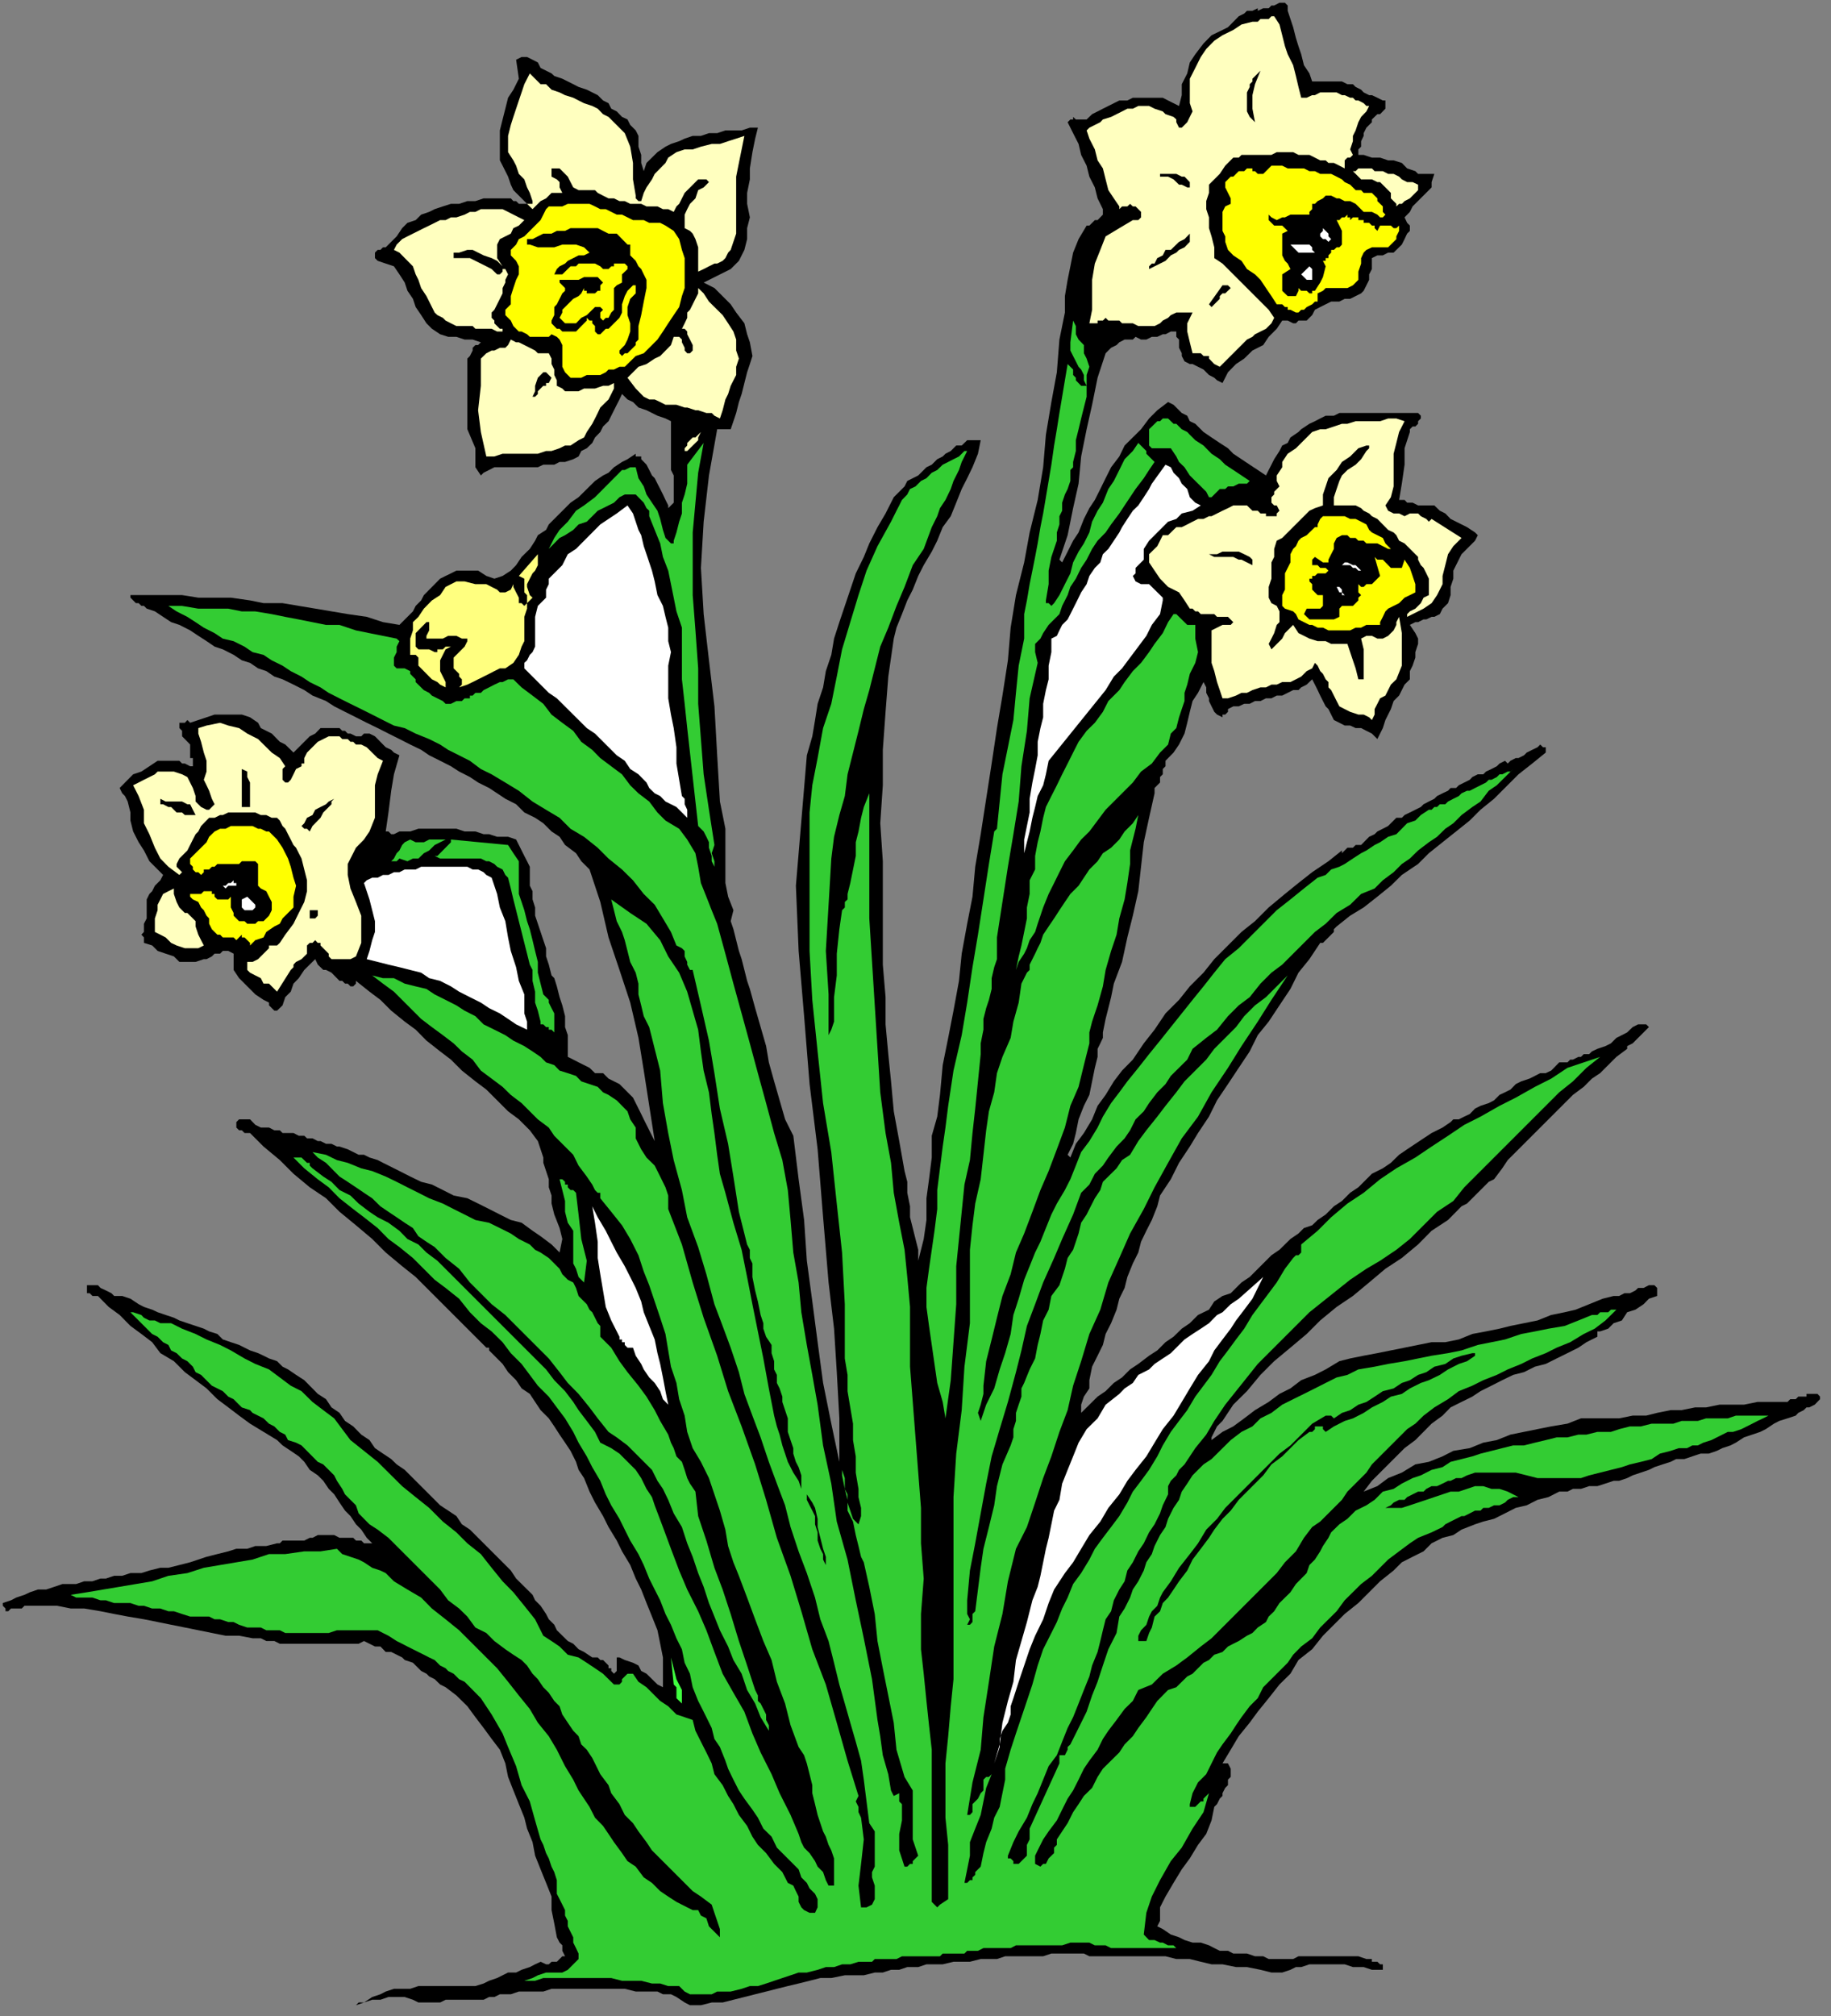 <?xml version="1.0" encoding="UTF-8" standalone="no"?>
<svg
   xmlns:ooo="http://xml.openoffice.org/svg/export"
   xmlns:dc="http://purl.org/dc/elements/1.1/"
   xmlns:cc="http://creativecommons.org/ns#"
   xmlns:rdf="http://www.w3.org/1999/02/22-rdf-syntax-ns#"
   xmlns:svg="http://www.w3.org/2000/svg"
   xmlns="http://www.w3.org/2000/svg"
   xmlns:sodipodi="http://sodipodi.sourceforge.net/DTD/sodipodi-0.dtd"
   xmlns:inkscape="http://www.inkscape.org/namespaces/inkscape"
   version="1.2"
   width="107mm"
   height="117.79mm"
   viewBox="0 0 10700 11779"
   preserveAspectRatio="xMidYMid"
   xml:space="preserve"
   id="svg168"
   sodipodi:docname="jflower4.svg"
   style="fill-rule:evenodd;stroke-width:28.222;stroke-linejoin:round"
   inkscape:version="0.92.5 (2060ec1f9f, 2020-04-08)"><rect x="0" y="0" width="10700" height="11779" fill="#808080" stroke="none"/><sodipodi:namedview
   pagecolor="#ffffff"
   bordercolor="#666666"
   borderopacity="1"
   objecttolerance="10"
   gridtolerance="10"
   guidetolerance="10"
   inkscape:pageopacity="0"
   inkscape:pageshadow="2"
   inkscape:window-width="664"
   inkscape:window-height="487"
   id="namedview170"
   showgrid="false"
   inkscape:zoom="0.2102413"
   inkscape:cx="202.20472"
   inkscape:cy="222.57638"
   inkscape:window-x="0"
   inkscape:window-y="0"
   inkscape:window-maximized="0"
   inkscape:current-layer="svg168" />
 <defs
   class="ClipPathGroup"
   id="defs8">
  <clipPath
   id="presentation_clip_path"
   clipPathUnits="userSpaceOnUse">
   <rect
   x="0"
   y="0"
   width="21000"
   height="29700"
   id="rect2" />
  </clipPath>
  <clipPath
   id="presentation_clip_path_shrink"
   clipPathUnits="userSpaceOnUse">
   <rect
   x="21"
   y="29"
   width="20958"
   height="29641"
   id="rect5" />
  </clipPath>
 </defs>
 <defs
   class="TextShapeIndex"
   id="defs12">
  <g
   ooo:slide="id1"
   ooo:id-list="id3"
   id="g10" />
 </defs>
 <defs
   class="EmbeddedBulletChars"
   id="defs44">
  <g
   id="bullet-char-template-57356"
   transform="matrix(4.8828125e-4,0,0,-4.8828125e-4,0,0)">
   <path
   d="M 580,1141 1163,571 580,0 -4,571 Z"
   id="path14"
   inkscape:connector-curvature="0" />
  </g>
  <g
   id="bullet-char-template-57354"
   transform="matrix(4.8828125e-4,0,0,-4.8828125e-4,0,0)">
   <path
   d="M 8,1128 H 1137 V 0 H 8 Z"
   id="path17"
   inkscape:connector-curvature="0" />
  </g>
  <g
   id="bullet-char-template-10146"
   transform="matrix(4.8828125e-4,0,0,-4.8828125e-4,0,0)">
   <path
   d="M 174,0 602,739 174,1481 1456,739 Z M 1358,739 309,1346 659,739 Z"
   id="path20"
   inkscape:connector-curvature="0" />
  </g>
  <g
   id="bullet-char-template-10132"
   transform="matrix(4.8828125e-4,0,0,-4.8828125e-4,0,0)">
   <path
   d="M 2015,739 1276,0 H 717 l 543,543 H 174 v 393 h 1086 l -543,545 h 557 z"
   id="path23"
   inkscape:connector-curvature="0" />
  </g>
  <g
   id="bullet-char-template-10007"
   transform="matrix(4.8828125e-4,0,0,-4.8828125e-4,0,0)">
   <path
   d="m 0,-2 c -7,16 -16,29 -25,39 l 381,530 c -94,256 -141,385 -141,387 0,25 13,38 40,38 9,0 21,-2 34,-5 21,4 42,12 65,25 l 27,-13 111,-251 280,301 64,-25 24,25 c 21,-10 41,-24 62,-43 C 886,937 835,863 770,784 769,783 710,716 594,584 L 774,223 c 0,-27 -21,-55 -63,-84 l 16,-20 C 717,90 699,76 672,76 641,76 570,178 457,381 L 164,-76 c -22,-34 -53,-51 -92,-51 -42,0 -63,17 -64,51 -7,9 -10,24 -10,44 0,9 1,19 2,30 z"
   id="path26"
   inkscape:connector-curvature="0" />
  </g>
  <g
   id="bullet-char-template-10004"
   transform="matrix(4.8828125e-4,0,0,-4.8828125e-4,0,0)">
   <path
   d="M 285,-33 C 182,-33 111,30 74,156 52,228 41,333 41,471 c 0,78 14,145 41,201 34,71 87,106 158,106 53,0 88,-31 106,-94 l 23,-176 c 8,-64 28,-97 59,-98 l 735,706 c 11,11 33,17 66,17 42,0 63,-15 63,-46 V 965 c 0,-36 -10,-64 -30,-84 L 442,47 C 390,-6 338,-33 285,-33 Z"
   id="path29"
   inkscape:connector-curvature="0" />
  </g>
  <g
   id="bullet-char-template-9679"
   transform="matrix(4.8828125e-4,0,0,-4.8828125e-4,0,0)">
   <path
   d="M 813,0 C 632,0 489,54 383,161 276,268 223,411 223,592 c 0,181 53,324 160,431 106,107 249,161 430,161 179,0 323,-54 432,-161 108,-107 162,-251 162,-431 0,-180 -54,-324 -162,-431 C 1136,54 992,0 813,0 Z"
   id="path32"
   inkscape:connector-curvature="0" />
  </g>
  <g
   id="bullet-char-template-8226"
   transform="matrix(4.8828125e-4,0,0,-4.8828125e-4,0,0)">
   <path
   d="m 346,457 c -73,0 -137,26 -191,78 -54,51 -81,114 -81,188 0,73 27,136 81,188 54,52 118,78 191,78 73,0 134,-26 185,-79 51,-51 77,-114 77,-187 0,-75 -25,-137 -76,-188 -50,-52 -112,-78 -186,-78 z"
   id="path35"
   inkscape:connector-curvature="0" />
  </g>
  <g
   id="bullet-char-template-8211"
   transform="matrix(4.8828125e-4,0,0,-4.8828125e-4,0,0)">
   <path
   d="M -4,459 H 1135 V 606 H -4 Z"
   id="path38"
   inkscape:connector-curvature="0" />
  </g>
  <g
   id="bullet-char-template-61548"
   transform="matrix(4.8828125e-4,0,0,-4.8828125e-4,0,0)">
   <path
   d="m 173,740 c 0,163 58,303 173,419 116,115 255,173 419,173 163,0 302,-58 418,-173 116,-116 174,-256 174,-419 0,-163 -58,-303 -174,-418 C 1067,206 928,148 765,148 601,148 462,206 346,322 231,437 173,577 173,740 Z"
   id="path41"
   inkscape:connector-curvature="0" />
  </g>
 </defs>
 <g
   id="g49"
   transform="translate(-5150,-8960)">
  <g
   id="id2"
   class="Master_Slide">
   <g
   id="bg-id2"
   class="Background" />
   <g
   id="bo-id2"
   class="BackgroundObjects" />
  </g>
 </g>
 <g
   class="SlideGroup"
   id="g166"
   transform="translate(-5150,-8960)">
  <g
   id="g164">
   <g
   id="container-id1">
    <g
   id="id1"
   class="Slide"
   clip-path="url(#presentation_clip_path)">
     <g
   class="Page"
   id="g160">
      <g
   class="Graphic"
   id="g158">
       <g
   id="id3">
        <rect
   class="BoundingBox"
   x="5150"
   y="8960"
   width="10700"
   height="11779"
   id="rect51"
   style="fill:none;stroke:none" />
        <path
   d="m 12675,9023 16,48 16,48 16,63 15,48 16,47 16,64 32,48 16,47 h 174 l 32,16 h 32 l 16,16 32,16 15,16 32,16 h 16 l 32,15 32,16 h 15 v 48 l -31,32 h -16 l -32,31 v 16 l -32,32 -16,32 v 16 l -15,31 v 32 l -16,16 v 32 h 31 l 48,16 h 48 l 47,16 h 32 l 48,15 31,32 48,16 16,16 h 95 l -16,48 v 31 l -111,111 -16,32 -31,32 15,32 16,16 v 31 l -16,16 -15,32 -16,32 -48,47 h -32 l -31,16 h -32 l -32,16 v 64 l -16,31 v 32 l -16,32 -16,32 -15,15 -32,16 -32,16 h -32 l -31,16 h -48 l -32,16 -32,16 -31,16 -16,31 -32,32 h -48 l -15,16 h -16 l -32,-16 h -32 l -32,48 -47,47 -32,48 -63,32 -48,47 -48,32 -47,48 -32,63 -32,-16 -16,-15 -31,-16 -32,-32 -32,-16 -32,-16 h -16 l -31,-16 -16,-31 v -16 l -16,-32 v -48 l -16,-16 v -31 h -32 l -31,16 h -16 l -32,15 h -32 l -32,16 h -31 l -32,-16 -16,16 h -48 l -31,16 -16,16 -32,16 -32,32 -47,143 -32,158 -32,143 -32,159 -15,159 -32,143 -32,158 -48,143 16,16 32,-63 32,-64 32,-48 31,-79 32,-63 32,-48 32,-64 31,-63 32,-64 48,-63 31,-64 96,-95 47,-63 48,-48 63,-48 32,16 48,48 32,16 15,32 32,15 48,48 47,32 48,32 48,31 31,32 48,32 48,32 47,31 48,32 16,-32 16,-31 16,-32 31,-48 16,-32 32,-15 16,-32 47,-32 16,-16 48,-32 32,-15 31,-16 32,-16 h 48 l 32,-16 h 460 l 16,16 v 16 l -16,16 v 15 l -16,16 h -16 l -16,16 v 16 l -31,95 v 96 l -16,111 -16,95 h 32 l 15,16 h 32 l 32,16 h 95 l 32,31 32,16 31,32 32,16 32,16 32,16 47,31 16,16 -16,32 -79,79 -16,32 -16,32 -16,32 v 47 l -16,48 v 48 l -15,47 -32,32 -16,32 -32,16 h -16 l -31,15 h -16 l -32,16 h -16 l -32,16 32,48 16,32 v 31 l -16,48 v 32 l -16,47 -16,32 v 48 l -31,31 -16,32 -16,32 -32,32 -16,47 -16,32 -16,32 -15,47 -32,64 -32,-32 -32,-16 -31,-16 h -32 l -32,-15 h -32 l -31,-16 -32,-16 -16,-32 -16,-32 -16,-16 -16,-31 -16,-32 -15,-32 -16,-32 -16,-31 -32,31 -32,16 -16,16 h -31 l -32,16 -32,16 h -32 l -31,16 h -32 l -32,16 h -32 l -31,16 h -32 l -32,15 h -32 l -31,16 v 16 l -16,16 h -16 v 16 l -32,-16 -16,-16 -16,-32 -15,-31 v -16 l -16,-32 v -32 l -16,-31 -32,63 -32,48 -16,63 -15,64 -16,63 -32,64 -32,47 -47,48 v 32 l -16,16 v 31 l -16,16 v 32 l -32,32 v 31 l -32,143 -31,143 -16,143 -16,143 -32,143 -32,127 -31,143 -48,127 -16,79 -16,64 -16,63 -16,79 v 32 l -15,32 -16,32 v 47 l -16,64 -16,79 -16,79 -32,64 -31,79 -16,80 -16,63 -32,64 16,16 32,-80 47,-63 48,-80 32,-79 47,-64 48,-79 48,-63 63,-64 64,-95 63,-80 64,-95 79,-79 63,-79 80,-80 63,-79 159,-159 79,-63 80,-80 95,-79 79,-64 80,-63 95,-64 79,-63 v 16 l 32,-32 h 32 l 16,-16 h 32 l 47,-48 32,-15 16,-16 32,-16 31,-16 48,-48 h 32 l 16,-16 31,-15 32,-16 32,-16 16,-16 31,-16 32,-16 16,-16 32,-16 32,-15 15,-16 h 32 l 16,-16 32,-16 32,-16 15,-16 32,-16 h 32 l 16,-16 32,-15 31,-16 16,-16 32,-16 16,16 16,-16 31,-16 h 16 l 32,-16 16,-16 32,-16 31,-15 16,-16 16,16 h 16 v 31 l -79,64 -80,63 -143,143 -79,64 -63,63 -80,64 -79,63 -80,64 -63,63 -95,64 -64,63 -79,64 -80,63 -79,48 -79,63 -16,16 v 16 l -64,64 h -16 l -63,95 -64,79 -47,95 -64,96 -63,95 -64,79 -47,95 -64,96 -63,95 -64,95 -47,95 -64,96 -48,79 -63,95 -48,96 -63,95 -16,63 -32,80 -32,63 -31,64 -16,63 -32,64 -32,79 -16,64 -31,63 -16,64 -32,79 -32,63 -16,64 -31,63 -32,64 -16,79 v 48 l -32,48 -16,47 v 48 l 96,-95 47,-32 48,-48 48,-32 47,-47 48,-32 63,-48 48,-31 48,-48 47,-32 48,-47 47,-32 48,-48 64,-31 31,-48 48,-32 48,-16 63,-63 48,-32 127,-127 47,-32 64,-63 47,-32 32,-32 48,-16 32,-31 47,-32 48,-48 47,-31 48,-48 48,-32 79,-79 64,-32 47,-32 48,-47 47,-32 48,-32 48,-32 47,-31 64,-32 47,-32 16,-16 h 32 l 32,-16 32,-15 31,-32 32,-16 48,-16 31,-16 32,-32 32,-15 32,-16 31,-32 32,-16 48,-16 32,-16 31,-16 h 32 l 32,-15 47,-48 h 48 l 16,-16 h 16 l 32,-16 h 15 l 16,-16 h 32 l 16,-16 32,-15 47,-16 32,-16 32,-32 32,-16 31,-16 32,-31 32,-16 h 47 l 16,16 -95,95 -32,16 v 16 l -63,47 -95,95 -48,32 -48,48 -63,47 -381,381 -32,48 -48,64 -31,15 -127,127 -32,16 -79,80 -96,63 -79,80 -95,79 -96,63 -95,80 -95,79 -95,64 -96,79 -79,79 -95,80 -95,79 -80,80 -79,95 -80,79 -63,95 -32,32 -16,32 -16,32 v 16 l 64,-48 63,-32 64,-47 63,-48 80,-48 63,-47 64,-32 63,-48 80,-31 63,-32 80,-48 63,-16 79,-16 80,-15 79,-16 80,-16 79,-16 79,-16 h 80 l 79,-16 79,-32 80,-15 79,-16 64,-16 79,-16 79,-16 80,-32 79,-16 64,-15 79,-32 79,-32 64,-16 h 32 l 31,-16 h 32 l 32,-16 16,-15 h 32 l 31,-16 h 32 l 16,16 v 47 l -48,16 -31,32 -48,32 -48,15 -31,48 -48,16 -32,32 -47,16 h -16 v 31 l -64,32 -47,32 -64,32 -63,31 -64,32 -63,16 -64,32 -63,16 -64,31 -63,32 -64,32 -48,32 -63,31 -64,32 -47,48 -64,47 -95,96 -63,47 -191,191 -48,63 80,-32 63,-47 80,-32 79,-48 79,-15 80,-32 63,-32 96,-16 79,-32 79,-15 80,-32 79,-16 79,-16 80,-16 95,-16 79,-31 h 223 l 79,-16 h 79 l 64,-16 79,-16 h 64 l 79,-16 h 64 l 79,-16 h 143 l 79,-16 h 175 l 16,-16 h 32 l 15,-15 h 48 v -16 h 64 l 15,16 v 15 l -31,32 -32,16 h -16 l -16,16 -32,16 -15,16 -48,16 -48,15 -31,16 -48,32 -32,16 -47,16 -48,16 -48,31 -31,16 -48,16 -32,16 -47,16 h -48 l -48,16 -47,16 h -48 l -32,16 -47,15 -48,16 -32,16 -47,16 -48,16 -32,16 -47,16 h -32 l -48,16 -47,15 h -48 l -48,16 h -47 l -32,16 h -48 l -63,32 -64,16 -63,32 -64,15 -63,32 -64,32 -63,16 -48,16 -79,31 -48,32 -63,16 -64,32 -47,47 -64,32 -63,32 -48,48 -79,63 -127,127 -80,64 -127,127 -63,79 -80,63 -47,80 -64,63 -63,80 -64,79 -47,64 -64,79 -47,79 -48,80 h 32 l 16,31 v 48 l -16,16 v 32 l -16,16 -16,31 v 16 l -16,16 -16,32 -16,16 -16,79 -31,79 -48,64 -48,79 -47,64 -48,79 -47,80 -32,63 v 79 l -16,32 32,16 47,32 48,16 32,16 47,15 h 48 l 48,16 31,16 32,16 h 48 l 31,16 h 80 l 47,16 h 48 l 32,16 h 143 l 31,-16 h 350 l 47,16 h 32 v 16 h 32 l 16,15 h 16 v 32 h -64 l -48,-16 h -63 l -48,-16 h -206 l -48,16 h -31 l -32,16 -48,16 h -63 l -64,-16 -79,-16 h -64 l -79,-16 h -64 l -63,-15 -64,-16 h -79 l -63,-16 h -445 l -32,-16 h -190 l -48,16 h -222 l -48,16 h -95 l -63,16 h -96 l -63,15 h -95 l -48,16 h -64 l -47,16 h -48 l -48,16 h -47 l -64,16 h -111 l -79,16 h -64 l -63,16 -64,16 -63,15 -64,16 -63,16 -64,16 -63,16 -64,16 -63,16 h -64 l -63,16 h -64 l -31,-16 -48,-32 -32,-16 h -47 l -32,-16 h -127 l -64,-16 h -428 l -48,16 h -143 l -47,16 h -64 l -32,16 h -31 l -32,16 h -222 l -32,16 h -127 l -32,-16 -48,-16 h -95 l -47,16 h -48 l -48,16 -47,16 16,-16 h 31 l 48,-32 48,-16 31,-16 48,-16 h 95 l 48,-16 h 333 l 48,-15 32,-16 47,-16 32,-16 32,-16 h 47 l 32,-16 48,-16 31,-16 32,-15 32,15 h 16 l 16,-15 h 31 l 32,-32 h 16 l -16,-32 v -32 l -16,-16 -16,-31 -15,-80 -16,-79 v -79 l -32,-80 -32,-79 -32,-80 -15,-79 -32,-79 -16,-64 -32,-79 -32,-80 -31,-79 -16,-79 -32,-80 -48,-63 -47,-64 -48,-63 -47,-64 -64,-63 -63,-48 -32,-16 -32,-31 -32,-16 -16,-16 -31,-16 -48,-48 -48,-16 -15,-15 -32,-16 -32,-16 h -32 l -31,-32 h -32 l -32,-16 -32,-16 -31,16 h -461 l -32,-16 h -47 l -32,-16 h -48 l -79,-15 h -79 l -80,-16 -79,-16 -79,-16 -80,-16 -79,-16 -80,-16 -95,-16 -79,-15 -80,-16 -95,-16 h -79 l -80,-16 h -190 l -16,16 h -63 l -16,16 h -16 v -16 l -16,-16 v -16 l 48,-16 31,-16 48,-16 32,-15 47,-16 h 48 l 48,-16 47,-16 h 80 l 47,-16 h 48 l 47,-16 h 32 l 48,-16 h 47 l 48,-16 h 64 l 47,-15 64,-16 h 47 l 64,-16 63,-16 48,-16 48,-16 63,-16 64,-16 47,-15 h 64 l 47,-16 h 64 l 63,-16 h 16 l 16,-16 h 127 l 32,-16 h 16 l 31,-16 h 96 l 31,16 h 80 l 16,16 h 31 l 16,16 h 48 l -32,-32 -32,-48 -31,-31 -32,-48 -32,-32 -32,-47 -31,-48 -32,-32 -32,-47 -32,-32 -47,-32 -32,-47 -32,-32 -47,-32 -48,-32 -32,-31 -79,-48 -79,-48 -64,-47 -63,-48 -64,-48 -63,-63 -64,-48 -63,-47 -64,-64 -79,-47 -48,-64 -63,-48 -64,-47 -63,-64 -64,-47 -63,-64 h -32 l -16,-16 h -16 v -47 h 64 l 15,16 32,15 32,16 16,16 h 47 l 48,16 48,32 31,16 48,16 32,15 47,16 48,16 32,16 47,16 48,16 48,16 31,16 48,15 32,32 47,16 48,16 32,16 32,16 47,16 32,15 32,16 47,16 32,32 32,16 47,32 48,31 79,80 48,31 32,48 47,32 32,47 48,32 47,48 48,32 32,47 47,32 48,32 32,31 47,32 207,207 47,31 48,32 32,48 47,31 239,239 31,47 96,95 15,32 32,32 32,48 16,31 32,32 15,32 64,63 32,16 31,32 32,16 48,32 h 32 l 15,15 h 16 l 32,32 v 16 h 16 v 16 l 16,16 16,-16 v -79 h 16 l 31,15 48,16 32,16 16,32 31,16 64,63 32,16 v -174 l -16,-80 -16,-79 -32,-80 -32,-79 -31,-79 -32,-64 -32,-79 -48,-80 -31,-63 -48,-79 -32,-64 -47,-79 -32,-64 -32,-79 -32,-48 -15,-47 -32,-64 -32,-48 -32,-47 -31,-48 -32,-47 -48,-48 -32,-48 -31,-47 -48,-32 -32,-48 -47,-47 -32,-48 -79,-79 v -16 h -16 l -413,-413 -79,-63 -96,-80 -79,-79 -95,-80 -96,-79 -79,-79 -95,-64 -95,-79 -80,-80 -95,-79 -79,-79 h -32 l -16,-16 h -16 l -16,-16 v -32 l 16,-16 h 64 l 31,32 32,16 h 48 l 31,16 h 32 l 16,16 h 64 l 31,16 h 32 l 16,15 h 32 l 31,16 h 16 l 32,16 h 32 l 32,16 h 15 l 48,16 32,16 32,16 h 31 l 32,16 48,15 31,16 32,16 64,32 63,32 64,31 63,16 64,32 63,32 80,16 63,31 64,32 63,32 64,32 63,16 64,47 47,32 64,48 47,47 16,-79 -16,-64 -31,-79 -16,-64 v -47 l -16,-48 v -47 l -16,-48 -16,-48 v -31 l -16,-48 -16,-48 -47,-63 -64,-64 -63,-47 -127,-127 -64,-48 -79,-63 -64,-64 -63,-48 -80,-63 -63,-64 -64,-47 -79,-64 -63,-63 -64,-48 -79,-63 v 16 l -16,16 h -16 l -16,-16 h -16 l -16,-16 h -16 l -47,-48 -32,-16 h -16 l -32,-31 -15,-32 -64,63 -32,48 -31,32 -16,47 -32,32 -16,48 -32,31 h -16 l -31,-31 v -16 l -32,-16 -48,-32 -95,-95 -32,-48 v -95 l -31,-16 h -32 l -16,16 h -32 l -16,16 -31,16 h -16 l -48,16 h -95 l -32,-32 -48,-16 -47,-16 -32,-32 -48,-15 v -32 l -15,-16 15,-16 v -48 l 16,-31 v -111 l 16,-32 16,-16 16,-32 32,-32 16,-31 -80,-80 -32,-63 -31,-48 -32,-63 -16,-64 v -47 l -16,-64 -16,-32 -16,-16 -15,-31 79,-80 48,-16 47,-31 48,-32 h 127 l 16,16 h 16 l 31,16 h 16 v -48 h -16 v -79 l -47,-48 v -32 l -16,-16 v -31 h 32 l 15,-16 16,16 48,-16 48,-16 47,-16 h 159 l 48,16 47,32 16,31 32,16 32,16 47,48 32,16 48,47 95,-95 32,-16 31,-32 h 111 l 16,16 h 16 l 16,16 h 16 l 32,16 h 31 l 16,-16 h 32 l 32,16 63,64 32,15 16,16 32,16 -32,111 -16,96 -16,127 -16,111 h 16 l 16,16 h 16 l 32,-16 h 63 l 48,-16 h 222 l 48,16 h 63 l 48,16 h 32 l 47,15 h 64 l 47,16 16,32 16,32 16,32 16,31 16,32 v 111 l 16,32 v 48 l 15,47 v 48 l 16,47 16,48 16,48 16,47 v 48 l 16,48 16,63 16,16 15,48 16,63 16,48 16,63 v 64 l 16,47 v 127 l 32,16 31,16 32,16 32,16 32,31 h 47 l 32,32 32,16 32,16 79,79 16,32 16,32 16,32 15,31 16,32 16,32 16,32 16,31 -32,-206 -32,-206 -31,-191 -48,-206 -63,-191 -64,-190 -48,-207 -63,-190 -48,-48 -31,-47 -64,-48 -32,-48 -47,-31 -48,-48 -48,-32 -63,-31 -48,-48 -63,-32 -48,-32 -47,-31 -64,-32 -48,-32 -63,-32 -48,-31 -63,-32 -64,-32 -47,-32 -64,-31 -63,-32 -64,-32 -63,-32 -64,-31 -63,-32 -64,-32 -63,-32 -48,-31 -79,-32 -48,-32 -63,-32 -64,-31 -48,-16 -47,-32 -48,-16 -47,-32 -48,-15 -48,-32 -63,-32 -48,-16 -47,-32 -48,-31 -48,-32 -63,-32 -48,-16 -47,-31 -48,-32 -48,-16 -16,-16 h -15 l -16,-16 h -16 l -32,-32 v -15 h 302 l 95,15 h 190 l 112,16 79,16 h 111 l 95,16 96,16 95,16 95,16 111,16 95,31 96,16 79,-79 16,-32 32,-32 16,-31 95,-96 32,-16 31,-15 32,-16 h 127 l 48,31 47,16 48,-16 48,-31 31,-32 32,-48 48,-47 31,-48 16,-32 48,-31 16,-32 127,-127 47,-32 96,-95 47,-32 32,-16 32,-32 47,-31 32,-16 48,-32 v 16 h 32 v 16 l 31,32 16,31 16,32 16,16 16,32 16,31 16,32 15,32 16,32 v 16 l 32,-32 v -159 l -16,-32 v -285 l -32,-16 -47,-16 -32,-16 -32,-16 -47,-16 -32,-32 -32,-15 -32,-32 -15,32 -16,31 -16,32 -16,32 -16,32 -32,31 -16,32 -31,32 -16,32 -32,31 -32,16 -16,32 -31,16 -48,16 h -32 l -31,16 h -64 l -32,15 h -254 l -31,16 -32,16 -16,16 -32,-48 v -111 l -47,-111 v -413 l 15,-15 16,-32 v -16 l 16,-16 h 16 l 16,-16 -48,-16 h -47 l -48,-16 h -48 l -47,-15 -48,-32 -32,-32 -31,-48 -32,-47 -16,-48 -32,-47 -16,-48 -31,-48 -32,-47 -48,-16 -47,-16 -16,-16 v -32 l 16,-16 h 16 l 15,-15 h 16 l 64,-64 32,-48 31,-31 48,-16 32,-32 47,-16 32,-16 48,-16 47,-15 h 48 l 48,-16 h 47 l 48,-16 h 159 l 15,16 h 16 l 16,16 h 48 l -80,-80 -15,-32 -16,-47 -16,-32 -16,-32 -16,-31 v -175 l 16,-64 16,-63 16,-64 31,-47 32,-64 -16,-111 32,-16 h 32 l 32,16 31,16 16,32 32,16 32,16 16,15 47,16 32,16 32,16 31,16 48,16 32,16 32,16 31,31 32,16 16,32 32,16 31,32 32,15 16,32 32,32 16,32 v 63 l 16,48 v 47 l 15,48 16,-48 64,-63 47,-32 32,-16 48,-16 32,-15 47,-16 h 48 l 47,-16 h 48 l 48,-16 h 95 l 48,-16 h 47 l -16,64 -16,79 -15,95 v 64 l -16,79 v 64 l 16,79 -16,63 v 64 l -16,63 -32,64 -48,48 -158,79 63,32 95,95 32,48 48,63 16,64 16,47 15,80 -15,47 -16,48 -16,63 -16,64 -16,47 -16,64 -16,48 -16,47 h -79 l -48,270 -31,270 -16,270 16,270 31,270 32,269 16,286 16,270 16,79 16,80 v 317 l 16,80 31,79 -16,64 16,47 16,64 16,63 16,48 16,63 16,64 16,47 31,112 32,111 32,111 16,95 31,111 32,111 32,111 48,96 31,254 32,238 16,238 32,238 31,238 32,238 48,238 47,223 v -254 l -15,-270 -16,-254 -32,-270 -32,-381 -32,-397 -47,-381 -32,-397 -32,-381 -16,-381 32,-381 32,-381 32,-111 16,-95 15,-95 32,-96 16,-95 32,-95 16,-95 31,-96 32,-95 32,-95 32,-95 47,-96 32,-79 48,-95 47,-80 48,-95 63,-63 16,-32 32,-16 32,-16 48,-48 31,-15 32,-32 32,-16 16,-16 31,-16 32,-32 h 32 l 32,-31 h 79 l -16,79 -32,79 -31,64 -32,63 -32,80 -32,79 -47,64 -32,79 -32,64 -47,79 -32,63 -32,80 -32,63 -31,80 -32,79 -16,64 -32,222 -16,206 -16,222 v 207 l -15,222 15,222 v 604 l 16,190 v 159 l 16,174 16,159 16,175 32,174 31,175 16,63 v 64 l 16,79 v 64 l 16,63 16,64 16,63 v 64 l 32,-127 16,-111 v -127 l 15,-111 16,-127 v -127 l 32,-112 16,-127 16,-174 32,-159 31,-159 32,-174 16,-159 32,-175 31,-158 16,-175 32,-190 32,-207 32,-206 31,-207 32,-190 32,-206 16,-191 31,-190 48,-191 32,-175 47,-190 32,-191 16,-190 32,-191 32,-174 15,-191 16,-79 16,-79 v -96 l 16,-95 16,-79 16,-80 32,-79 47,-79 h 16 l 32,-32 h 16 l 31,-32 v -32 l -31,-63 -16,-64 -32,-63 -16,-64 -32,-63 -15,-64 -32,-63 -32,-64 16,-16 h 16 v -15 l 16,15 h 63 l 32,-31 32,-16 31,-16 32,-16 32,-16 32,-16 h 47 l 32,-16 h 175 l 31,16 32,16 32,16 16,-63 v -64 l 32,-63 15,-64 32,-48 48,-63 47,-48 64,-31 32,-16 63,-64 32,-16 16,-16 h 32 l 31,-15 v 15 l 32,-15 h 32 l 16,-16 h 16 l 31,-16 h 32 l 16,16 z"
   id="path53"
   inkscape:connector-curvature="0"
   style="fill:#000000;stroke:none" />
        <path
   d="m 12596,9055 31,48 16,63 16,64 16,47 32,64 16,63 15,64 16,63 h 32 l 32,-15 h 16 l 31,-16 h 96 l 31,16 h 16 l 32,15 h 16 l 16,16 h 16 l 31,16 16,16 h 16 l -16,32 -31,32 -16,31 -16,48 -16,32 v 31 l -16,48 16,32 -16,16 h -16 l -16,16 v 47 l -31,-16 -32,-16 h -32 l -16,-15 h -32 l -31,-16 -32,-16 h -64 l -31,-16 h -96 l -31,16 h -175 l -16,16 h -32 l -47,47 -32,48 -63,63 v 48 l -16,48 v 47 l 16,48 v 63 l 15,48 16,64 v 63 l 48,32 270,270 32,47 -16,32 -32,32 -32,16 -32,16 -15,15 -32,16 -159,159 -32,-16 -31,-32 v -15 h -32 l -16,-16 h -48 l -16,-64 -15,-63 v -48 l 31,-63 h -95 l -32,15 -16,16 -31,16 -16,16 -32,16 h -95 l -32,-16 h -63 l -16,-16 h -64 l -16,-16 -16,16 h -31 v 16 h -48 l 16,-79 v -175 l 16,-95 32,-80 31,-79 80,-48 79,-47 h 32 l 16,-16 v -32 l -32,-32 h -16 l -16,-15 -16,15 h -31 l -16,16 v -16 l -32,-47 -32,-48 -16,-63 -16,-64 -31,-47 -16,-64 -32,-63 -16,-48 16,-16 32,-16 32,-16 15,-16 48,-15 32,-16 32,-16 31,-16 h 32 l 32,-16 h 63 l 32,16 48,16 16,16 47,16 16,15 v 16 l 16,32 h 16 l 32,-32 15,-31 16,-32 -16,-48 v -143 l 32,-63 32,-64 32,-47 47,-48 48,-32 63,-31 48,-32 64,-16 h 31 l 16,-16 h 48 l 16,-16 z"
   id="path55"
   inkscape:connector-curvature="0"
   style="fill:#ffffbf;stroke:none" />
        <path
   d="m 12516,9373 -32,79 -15,64 v 79 l 15,79 -31,-31 -16,-32 v -111 l 16,-32 v -16 l 16,-16 v -16 z"
   id="path57"
   inkscape:connector-curvature="0"
   style="fill:#000000;stroke:none" />
        <path
   d="m 8801,9738 32,79 16,95 v 96 l 16,95 v 16 l 16,16 h 16 l 15,-48 16,-32 32,-47 16,-32 63,-64 16,-31 48,-32 48,-16 h 47 l 48,-16 63,-16 h 48 l 48,-16 47,-15 48,-16 -16,79 -16,79 -16,80 v 333 l -32,95 -15,16 -16,32 -16,16 -32,16 h -16 l -32,16 -31,16 -32,15 v -142 l -16,-48 -16,-32 -16,-16 -31,-16 v -79 l 15,-32 16,-31 32,-32 16,-48 32,-16 31,-31 -15,-16 h -48 l -79,79 -16,32 -16,32 -16,15 -16,32 -32,-16 h -31 l -32,-16 h -64 l -31,-15 h -64 l -32,-16 h -31 l -32,-16 h -32 l -32,-16 -31,-16 -16,-16 h -96 l -31,-16 -16,-31 -16,-32 -48,-48 h -47 v 48 l 31,16 16,16 v 31 l 16,32 h -63 l -32,32 -32,16 -47,47 -32,-31 h 32 v -16 l -16,-48 -16,-32 -16,-47 -32,-32 -16,-48 -16,-31 -31,-48 v -95 l 16,-64 15,-47 16,-48 16,-48 16,-47 16,-48 32,-63 63,63 h 32 l 32,32 47,16 32,16 48,15 31,16 32,16 48,16 32,16 31,32 32,16 z"
   id="path59"
   inkscape:connector-curvature="0"
   style="fill:#ffffbf;stroke:none" />
        <path
   d="m 13072,10071 h 32 l 15,16 h 48 l 32,32 v 16 l 32,31 v 32 l 15,16 -15,16 h -16 l -16,-16 -32,-16 h -48 l -47,-47 -32,-16 h -32 l -31,-16 h -16 l -32,-16 h -32 l -16,16 -31,16 -16,16 h -16 v 31 l -16,16 v 16 h -111 l -32,16 h -16 l -32,16 -31,-16 -16,-16 v 32 l 32,32 h 47 l 32,31 -32,16 v 127 l 16,32 16,16 16,32 -48,31 v 96 l 32,31 h 48 l 15,-31 v -16 l 16,16 h 32 l 16,15 h 16 v -15 h 16 l 31,-48 16,-32 16,-63 -16,-32 h 16 v -16 h 16 v -16 l 16,-16 v -16 h 16 l 16,-15 h 16 l 15,-16 v -80 l -15,-31 -16,-32 h 16 l 15,-16 h 16 l 16,-16 v 16 h 16 v 16 l 16,-16 h 32 v 16 h 31 v 16 h 32 l 16,16 h 16 v 15 l 16,16 16,-31 h 63 l 16,15 h 16 l 16,-15 v 31 l -16,32 v 16 l -48,48 h -95 l -32,15 -16,16 -15,32 v 32 l -16,47 v 48 l -32,32 -32,16 h -127 l -16,16 -31,15 v 48 h -16 l -16,16 -32,16 -16,16 h -16 l -16,16 h -15 l -32,-16 h -16 v -16 h -16 l -16,-16 h -32 l -31,-48 -32,-47 -32,-48 -32,-32 -47,-31 -32,-48 -48,-32 -31,-32 -16,-47 v -32 l -16,-32 v -111 l 16,-32 32,-15 v -32 l -16,-32 -16,-32 v -31 l 32,-32 h 15 l 32,-32 h 32 l 16,-16 h 32 v 16 h 15 l 16,16 h 32 l 48,-48 h 63 l 32,16 h 95 l 32,16 h 32 l 31,16 h 64 l 32,16 31,16 16,16 32,15 z"
   id="path61"
   inkscape:connector-curvature="0"
   style="fill:#ffff00;stroke:none" />
        <path
   d="m 13437,10039 v 32 l -48,48 -31,16 -16,16 h -16 l -16,15 v -15 l -32,-32 v -32 l -63,-63 h -16 l -32,-16 h -63 l -48,-48 h 16 l 16,-16 h 79 l 16,16 h 48 l 31,16 h 32 l 32,16 16,16 31,16 h 32 z"
   id="path63"
   inkscape:connector-curvature="0"
   style="fill:#ffffbf;stroke:none" />
        <path
   d="m 12103,10055 h -15 l -32,-16 h -16 l -32,-31 -32,-16 h -47 v -16 h -16 111 l 32,16 h 16 l 31,32 z"
   id="path65"
   inkscape:connector-curvature="0"
   style="fill:#000000;stroke:none" />
        <path
   d="m 9039,10278 48,31 32,48 16,63 16,48 v 175 l -16,47 -16,64 -32,47 -32,48 -31,48 -32,47 -80,80 -47,16 -64,63 h -31 l -32,16 h -32 l -16,16 -32,16 h -79 l -32,16 h -63 l -32,-32 -16,-32 v -127 l -16,-32 -16,-16 -31,-15 -16,15 h -111 l -16,-15 -32,-16 h -16 l -32,-32 -15,-32 -32,-32 v -31 l 32,-32 v -48 l 15,-47 16,-48 16,-32 v -47 l -16,-32 -31,-32 v -32 l 31,-31 16,-32 32,-16 95,-95 16,-32 16,-32 16,-16 h 79 l 32,-15 h 127 l 32,15 31,16 h 32 l 32,16 32,16 h 31 l 32,16 32,16 h 63 l 32,16 h 64 z"
   id="path67"
   inkscape:connector-curvature="0"
   style="fill:#ffff00;stroke:none" />
        <path
   d="m 8214,10246 -32,32 -32,15 -15,32 -32,16 -32,16 -16,32 v 79 l 32,48 -32,-32 -32,-16 -47,-16 -32,-16 -32,-16 h -31 l -48,16 h -32 v 32 h 95 l 32,16 32,16 32,16 31,16 32,31 h 16 l 16,-16 v -15 h 16 l 16,31 -16,32 v 16 l -16,32 v 31 l -16,32 -16,32 -16,32 -16,16 v 31 l 16,16 v 16 l 32,32 h 16 v 16 h -32 l -32,-16 h -95 l -16,-16 h -95 l -32,-16 -31,-16 -16,-16 -32,-16 -16,-15 -16,-32 -16,-32 -16,-32 -31,-47 -16,-48 -16,-32 -16,-47 -79,-80 -32,-16 16,-31 32,-32 31,-16 32,-16 32,-16 32,-16 31,-15 32,-16 32,-16 h 32 l 31,-16 h 32 l 48,-16 31,-16 h 32 l 32,-16 h 127 l 32,16 31,16 32,16 z"
   id="path69"
   inkscape:connector-curvature="0"
   style="fill:#ffffbf;stroke:none" />
        <path
   d="m 8833,10389 v 63 l 32,32 16,32 16,16 15,31 16,32 v 48 l -16,79 -15,79 -16,64 v 79 l -16,16 v 16 l -48,48 h -16 l -16,16 -15,-16 v -16 l 31,-32 16,-32 16,-47 v -48 l -16,-48 v -47 l 16,-48 32,-32 v -47 h -16 l -32,32 -16,31 -16,48 v 48 l -15,31 -64,64 h -16 l -32,32 h -15 l -16,-16 v -32 l -16,-16 v -16 h -16 l -16,-16 v 16 l -63,64 h -80 l -16,-16 h -16 l -31,-32 v -16 l 16,-32 v -47 l 15,-16 16,-32 16,-32 16,-15 v -16 l -32,-32 v -16 h 111 l 32,-16 h 80 l 31,32 -16,16 v 32 h -15 l -16,15 h -48 v -15 h -16 v -16 l -16,31 -16,16 -31,16 -64,64 v 16 l -16,31 32,32 h 64 l 31,-32 32,-16 48,-47 h 31 l 16,16 -16,16 v 31 l 16,16 16,-16 h 16 l 16,-31 16,-16 v -127 l 16,-16 31,-16 v -48 l 32,-31 v -16 l -16,-16 h -63 v 16 h -16 l -16,16 h -32 l -16,-16 -31,-16 h -96 l -15,16 h -32 l -48,47 h -47 l 15,-31 16,-16 32,-16 16,-16 32,-16 31,-16 h 32 l 32,-16 -32,-31 -47,-16 h -80 l -47,16 h -96 l -47,-16 h -16 v -32 h 32 l 31,-16 32,-16 h 48 l 31,-16 h 48 l 32,-16 h 159 l 31,16 32,16 h 48 l 63,64 z"
   id="path71"
   inkscape:connector-curvature="0"
   style="fill:#000000;stroke:none" />
        <path
   d="m 12929,10357 -16,16 -16,-16 h -16 l -16,-16 v -16 l 16,-16 v -16 l 32,32 v 16 z"
   id="path73"
   inkscape:connector-curvature="0"
   style="fill:#ffffff;stroke:none" />
        <path
   d="m 12103,10357 v 16 l -31,32 -32,15 -16,16 -32,16 -31,32 -32,16 -32,16 -32,16 v -16 l 16,-16 h 16 l 16,-32 32,-16 16,-32 h 31 l 48,-47 32,-16 31,-32 z"
   id="path75"
   inkscape:connector-curvature="0"
   style="fill:#000000;stroke:none" />
        <path
   d="m 12834,10436 h -96 l -47,-47 h 111 l 16,16 v 15 z"
   id="path77"
   inkscape:connector-curvature="0"
   style="fill:#ffffff;stroke:none" />
        <path
   d="m 12818,10532 v 63 h -32 l -32,-32 48,-47 z"
   id="path79"
   inkscape:connector-curvature="0"
   style="fill:#ffffff;stroke:none" />
        <path
   d="m 12342,10643 -32,31 h -16 l -16,16 v 16 l -48,48 -15,-16 79,-111 h 32 z"
   id="path81"
   inkscape:connector-curvature="0"
   style="fill:#000000;stroke:none" />
        <path
   d="m 9452,11008 16,47 -16,48 v 48 l -32,63 -15,48 -16,32 -16,63 -16,48 -32,-16 -16,-16 h -31 l -48,-16 h -16 l -48,-16 h -15 l -48,-16 h -64 l -31,-16 -32,-15 h -32 l -32,-16 -47,-48 -48,-63 64,-64 47,-16 48,-32 32,-15 63,-64 16,-48 h 32 l 16,16 v 16 l 16,32 v 16 l 15,16 h 16 l 16,-16 v -32 l -16,-32 -16,-31 v -16 l -15,-16 h -16 l 16,-32 15,-32 v -31 l 16,-16 16,-32 16,-32 16,-32 v -31 l 32,31 31,48 80,79 32,48 31,48 16,47 z"
   id="path83"
   inkscape:connector-curvature="0"
   style="fill:#ffffbf;stroke:none" />
        <path
   d="m 11500,11151 v 127 l -16,63 -16,64 -15,63 -16,64 v 63 l -16,64 v 31 l -16,16 v 64 l -16,47 -16,32 -16,48 v 47 l -16,32 v 48 l -15,47 v 48 l -32,95 -16,80 v 79 l -16,95 v 16 h 16 l 16,16 16,-16 31,-47 32,-64 32,-63 16,-64 32,-63 31,-48 32,-64 16,-63 32,-64 31,-47 32,-80 32,-47 32,-64 31,-63 48,-48 32,-47 47,47 v 16 l 48,48 -32,47 -31,48 -48,63 -32,48 -32,48 -31,47 -48,64 -32,47 -47,48 -32,48 -32,63 -32,48 -31,63 -32,48 -16,48 -32,63 -16,48 -63,63 -32,48 -16,32 -31,31 v 48 l 15,63 -47,207 -16,190 -32,207 -16,206 -31,191 -32,190 -32,206 -32,207 v 127 l -16,47 -15,64 v 63 l -16,64 -16,48 -16,63 v 63 l -16,80 v 63 l -16,159 -16,159 -16,143 -15,158 -32,143 -16,159 -16,159 -16,159 v 222 l -16,222 -16,222 -31,223 -16,-96 -32,-111 -16,-111 -16,-111 -16,-111 -15,-111 v -111 l 15,-112 16,-111 16,-111 16,-127 v -111 l 16,-127 16,-127 16,-111 16,-127 31,-206 48,-207 32,-190 31,-207 32,-190 32,-206 32,-207 31,-190 16,-16 16,-159 16,-159 32,-158 32,-159 15,-159 16,-159 32,-158 v -143 l 16,-80 16,-95 16,-79 16,-80 15,-79 16,-95 16,-80 16,-95 16,-95 16,-95 16,-112 16,-95 15,-95 16,-95 16,-96 16,-95 32,32 v 32 l 16,16 v 15 l 31,32 h 32 l -16,-32 v -31 l -16,-32 -15,-16 -16,-32 -16,-31 -16,-32 v -48 l 16,-127 16,32 v 48 l 16,31 31,32 v 48 l 16,31 16,48 z"
   id="path85"
   inkscape:connector-curvature="0"
   style="fill:#33cc33;stroke:none" />
        <path
   d="m 8357,11024 16,31 v 32 l 16,32 v 32 l 15,31 v 32 l 32,16 16,16 h 79 l 32,-16 h 64 l 47,-16 h 32 l 32,-16 v 32 l -16,32 -16,32 -48,47 -15,32 -16,32 -16,31 -32,48 -16,32 -32,16 -47,31 h -32 l -32,16 -47,16 h -32 l -48,16 h -206 l -48,16 h -47 l -32,-143 -16,-127 16,-143 v -159 l 32,-31 31,-16 h 16 l 32,-16 h 32 l 16,-16 16,-32 31,16 h 16 l 32,16 32,16 31,16 16,16 z"
   id="path87"
   inkscape:connector-curvature="0"
   style="fill:#ffffbf;stroke:none" />
        <path
   d="m 8357,11198 h -16 v 16 h -16 l -32,32 v 16 l -16,16 h -15 l 15,-32 v -32 l 16,-47 32,-32 h 16 l 32,32 z"
   id="path89"
   inkscape:connector-curvature="0"
   style="fill:#000000;stroke:none" />
        <path
   d="m 12103,11500 32,32 48,31 47,48 48,32 32,32 47,31 48,32 48,32 -16,16 h -48 l -32,16 h -31 l -16,15 h -32 l -48,48 h -15 l -16,-32 -96,-95 -31,-48 -32,-31 -16,-32 -32,-48 h -111 l -16,-16 v -95 l 48,-47 h 16 l 16,-16 h 31 l 32,31 h 16 l 32,32 32,16 z"
   id="path91"
   inkscape:connector-curvature="0"
   style="fill:#33cc33;stroke:none" />
        <path
   d="m 13358,11421 -32,63 -16,64 -16,63 v 191 l -16,63 -32,48 16,31 32,16 h 32 l 32,16 31,-16 h 48 l 16,16 32,16 15,16 16,-16 175,111 -48,48 -31,47 -16,64 -16,63 v 48 l -32,64 -32,47 -47,32 -96,48 v -16 h -15 15 l 16,-16 32,-16 32,-32 16,-32 31,-15 v -96 l -15,-31 -16,-32 -16,-16 -16,-32 v -16 l -79,-79 -32,-16 -16,-32 -16,-16 -32,-15 -63,-64 -32,-16 -16,-16 -32,-16 -15,-15 -32,-16 h -127 v -48 l 16,-48 16,-47 15,-32 32,-32 48,-31 32,-32 31,-48 16,-16 v -16 h -16 l -47,16 -48,48 -48,32 -31,47 -48,48 -16,48 -16,47 v 64 l -47,16 -32,15 -159,159 -32,16 -15,48 v 47 l -16,32 v 95 l -16,48 v 63 l 16,32 31,16 16,32 v 63 l -16,16 -15,48 -16,32 -16,31 16,32 63,-63 16,-32 48,-48 31,48 32,16 32,16 48,15 h 47 l 32,16 h 95 l 16,48 16,48 16,47 16,64 h 31 v -175 l -15,-63 31,-16 h 32 l 32,16 h 32 l 31,-16 32,-32 16,-32 v -16 l 16,-31 16,95 v 190 l -32,80 -32,31 -16,32 -16,32 -31,16 -16,32 -16,31 v 32 l -16,32 -16,-16 -32,-16 h -31 l -48,-16 -32,-16 -31,-16 -16,-31 -16,-32 -16,-32 -16,-16 v -31 l -16,-16 -16,-32 -16,-16 -15,-32 -16,-16 -16,32 -32,16 -32,32 -31,16 -32,16 h -48 l -32,15 h -31 l -32,16 h -32 l -47,16 -32,16 h -32 l -32,16 -47,16 h -32 l -16,-48 -16,-47 -16,-64 -16,-48 v -190 l 32,-16 32,-16 h 48 l 15,-16 -31,-31 h -64 l -16,-16 h -79 l -16,-16 h -16 l -16,-16 h -16 l -31,-48 -32,-47 -64,-32 -47,-48 -32,-47 -32,-48 v -48 l 48,-47 16,-32 16,-32 h 31 l 48,-47 h 32 l 32,-16 31,-16 32,-16 h 32 l 32,-16 h 15 l 32,-16 32,-16 32,-15 31,-16 h 80 l 32,31 h 31 l 16,16 h 32 v 16 h 63 v -16 l 16,-16 -16,-31 h -15 l -16,-16 v -32 l 16,-16 v -16 l 31,-31 -16,-32 v -32 l 32,-48 v -31 l 32,-48 48,-32 95,-95 47,-16 h 32 l 48,-16 47,-16 h 32 l 48,-15 h 143 l 47,-16 h 48 z"
   id="path93"
   inkscape:connector-curvature="0"
   style="fill:#ffffbf;stroke:none" />
        <path
   d="m 9151,11595 v -16 l 15,-16 v -15 l 32,-32 h 16 l 32,-32 -16,32 v 16 l -64,63 z"
   id="path95"
   inkscape:connector-curvature="0"
   style="fill:#ffffbf;stroke:none" />
        <path
   d="m 9198,12246 v 191 l 16,206 16,222 v 207 l 16,206 16,206 31,207 32,206 -16,48 16,47 v 80 -48 l -16,-32 v -31 l -16,-48 v -32 l -15,-32 -16,-31 -32,-32 -16,-143 -16,-143 -16,-143 -16,-143 -15,-142 -16,-143 v -302 l -32,-95 -16,-80 -16,-79 -16,-79 -31,-80 -16,-79 -32,-79 -32,-80 v -32 l -16,-15 -16,-32 -47,-48 h -64 l -31,16 -32,32 -32,16 -32,16 -31,15 -64,64 -48,16 -31,32 -48,31 -32,16 -63,64 32,-64 31,-47 48,-48 48,-64 47,-31 64,-48 158,-159 h 16 l 32,-16 h 32 l 16,64 31,48 16,47 32,48 32,47 16,48 16,64 15,47 32,32 h 16 v -16 l 16,-48 16,-63 16,-48 v -63 l 16,-48 15,-63 v -111 l 96,-127 -32,174 -16,175 -16,174 z"
   id="path97"
   inkscape:connector-curvature="0"
   style="fill:#33cc33;stroke:none" />
        <path
   d="m 10802,11595 -32,64 -16,47 -32,64 -16,47 -31,64 -32,48 -16,47 -32,64 h 16 -16 l -47,127 -64,95 -48,127 -47,111 -48,127 -47,111 -32,127 -32,127 -32,111 -31,127 -32,127 -32,127 -16,127 -32,111 -31,127 -16,127 -16,270 -16,270 16,254 v 238 l 16,-32 16,-47 v -143 l 16,-127 v -127 l 15,-143 16,-111 16,-16 v -32 l 16,-15 v -32 l 16,-64 16,-79 16,-79 v -80 l 16,-63 15,-80 16,-63 32,-80 v 731 l 16,254 16,254 16,254 16,254 31,238 32,174 16,175 32,175 31,158 16,159 16,175 v 349 l 16,206 16,207 16,206 16,206 v 207 l 16,206 -16,207 v 206 l 16,143 16,159 15,142 16,143 v 889 l 32,32 16,-16 48,-32 v -317 l -16,-159 v -317 l 16,-159 15,-175 16,-158 v -1064 l 16,-254 32,-254 16,-254 32,-254 v -429 l 15,-143 16,-127 32,-142 16,-143 16,-143 16,-111 31,-111 16,-112 32,-95 48,-111 16,-95 31,-111 16,-111 16,-32 16,-32 16,-16 v -31 l 16,-32 16,-32 15,-32 16,-31 16,-48 32,-48 32,-47 31,-48 32,-48 32,-47 48,-48 31,-47 32,-48 48,-48 31,-47 48,-32 48,-48 31,-47 48,-48 32,-48 -16,80 -16,63 -16,64 v 79 l -16,111 -16,96 -31,111 -16,95 -32,95 -32,111 -16,96 -31,111 -16,47 -16,48 -16,63 v 64 l -32,127 -31,127 -48,111 -32,127 -47,127 -48,127 -48,111 -47,127 -48,127 -48,111 -31,127 -48,127 -32,127 -31,127 -32,127 -16,143 v 48 l -16,63 -16,48 16,47 32,-95 47,-95 32,-111 32,-95 32,-112 16,-111 31,-95 32,-111 32,-79 32,-80 31,-63 32,-80 32,-79 32,-64 47,-79 32,-63 32,-80 31,-79 48,-64 48,-79 31,-64 48,-79 48,-63 47,-64 64,-79 63,-80 64,-79 63,-79 64,-80 63,-79 64,-79 63,-80 64,-79 79,-64 222,-222 80,-63 79,-64 80,-63 47,-16 32,-32 48,-16 31,-16 48,-32 48,-31 31,-16 48,-32 32,-16 47,-32 48,-15 63,-64 48,-16 32,-32 47,-31 h 16 l 16,-16 h 16 l 16,-16 h 32 l 16,-16 31,-16 32,-16 16,-16 32,-15 h 16 l 31,-16 32,-16 32,-16 16,-16 h 16 l 31,-16 16,-16 h 16 l 32,-16 h 16 l 16,-15 -96,95 -47,32 -48,63 -48,32 -63,47 -48,48 -47,32 -48,47 -48,32 -63,48 -48,47 -47,32 -48,48 -63,47 -48,48 -79,32 -64,63 -79,48 -64,63 -63,48 -191,191 -63,47 -64,64 -63,79 -64,48 -63,63 -64,79 -63,48 -80,64 -31,63 -96,95 -31,48 -48,48 -48,63 -31,48 -48,47 -32,64 -32,47 -47,48 -48,64 -32,47 -47,48 -32,63 -48,48 -47,127 -64,143 -47,111 -64,143 -47,127 -48,127 -32,143 -32,127 -47,174 -48,159 -47,159 -32,159 -32,174 -32,175 -31,159 -16,174 v 80 l 16,31 -16,32 h 16 l 15,-16 v -47 l 16,-16 16,-127 16,-127 16,-111 32,-127 31,-127 16,-112 32,-127 48,-111 16,-47 v -48 l 15,-48 v -47 l 16,-48 16,-47 v -48 l 16,-32 32,-79 32,-64 15,-79 16,-64 16,-79 32,-63 16,-80 47,-63 16,-48 16,-48 16,-63 32,-48 16,-47 16,-48 15,-63 32,-48 16,-32 32,-63 32,-48 15,-48 80,-79 32,-48 47,-31 48,-80 47,-63 64,-80 48,-63 63,-79 48,-64 127,-127 47,-63 127,-127 48,-64 63,-63 64,-48 127,-127 -95,143 -80,127 -95,143 -79,127 -96,143 -79,142 -95,127 -80,143 -79,143 -63,127 -80,143 -63,143 -64,143 -47,159 -64,142 -48,159 -47,143 -32,143 -48,127 -47,143 -48,127 -47,143 -48,143 -64,127 -47,190 -32,191 -48,190 -31,206 -32,207 -16,190 -48,191 -31,190 h 16 l 15,-16 v -47 l 32,-32 16,-32 16,-16 v -63 l 16,-16 h 16 l 16,-16 -32,80 -16,79 -16,79 -32,80 -31,79 v 79 l -16,80 -16,79 h 16 l 16,-16 h 15 v -16 l 16,-15 v -16 l 32,-32 16,-79 16,-64 32,-79 15,-64 32,-63 16,-80 16,-79 v -64 l 32,-111 31,-95 32,-95 32,-95 32,-96 31,-111 32,-95 48,-95 32,-64 31,-79 32,-64 32,-79 47,-64 48,-79 32,-63 47,-64 48,-63 48,-64 47,-79 32,-64 48,-63 47,-64 48,-79 32,-64 47,-79 48,-64 48,-63 47,-79 48,-64 47,-63 48,-80 48,-63 47,-64 48,-63 48,-80 47,-63 48,-64 47,-63 48,-80 48,-63 16,-16 h 15 l 16,-16 v -47 l 96,-80 79,-79 95,-80 95,-63 96,-79 95,-64 111,-63 95,-64 96,-63 95,-64 95,-48 111,-63 95,-48 112,-63 95,-48 95,-63 191,-64 -80,64 -79,79 -80,64 -555,555 -64,80 -95,63 -159,159 -79,63 -95,64 -80,47 -95,64 -79,63 -80,64 -79,63 -302,302 -63,79 -64,80 -63,79 -64,95 -47,80 -64,79 -63,95 -32,32 -16,32 -32,32 -16,31 v 48 l -31,64 -16,47 -32,64 -32,47 -31,64 -32,47 -32,64 -32,48 -16,63 -31,48 -32,63 -16,64 -32,47 -16,64 -15,63 -16,64 -32,79 -16,64 -32,79 -31,79 -32,80 -32,63 -32,80 -31,79 -48,64 -32,79 -32,79 -31,64 -32,79 -48,80 -31,63 -32,79 v 16 h 16 l 16,16 v 16 h 31 l 48,-48 v -63 l 16,-32 v -63 l 174,-381 v -48 h 32 l 16,-32 v -16 l 16,-15 48,-96 47,-95 32,-95 32,-80 31,-95 32,-95 48,-95 16,-96 31,-47 32,-64 16,-47 32,-48 32,-63 15,-48 32,-48 16,-47 32,-64 32,-47 15,-48 32,-64 32,-47 16,-48 32,-47 31,-48 64,-64 47,-31 112,-111 63,-48 64,-32 47,-47 64,-32 63,-48 64,-32 63,-31 64,-32 63,-32 64,-32 63,-15 64,-32 95,-16 79,-16 96,-16 79,-16 79,-16 96,-15 79,-16 95,-32 80,-16 79,-16 95,-32 80,-15 79,-16 95,-16 80,-32 79,-32 h 32 l 16,-16 h 47 l 16,-15 h 32 l -64,63 -63,48 -64,31 -79,48 -79,32 -64,32 -79,31 -64,32 -79,32 -64,32 -79,31 -64,32 -79,32 -63,47 -80,48 -63,48 -48,47 -48,32 -206,206 -32,48 -111,111 -32,48 -127,127 -47,32 -48,63 -47,79 -64,64 -48,63 -381,381 -63,48 -79,64 -64,47 -79,48 -64,63 -79,32 -32,64 -48,47 -47,64 -48,63 -32,48 -31,63 -48,64 -32,47 -31,64 -32,63 -32,48 -32,64 -31,63 -48,64 -32,47 -32,64 -15,31 v 48 l 31,16 16,-16 h 16 l 16,-32 32,-31 v -32 l 16,-16 v -32 l 31,-47 32,-48 32,-64 32,-47 31,-48 48,-47 32,-64 31,-48 96,-95 31,-47 48,-48 32,-48 47,-63 32,-48 32,-47 63,-64 48,-16 64,-63 31,-16 64,-64 32,-16 31,-31 48,-16 32,-32 31,-16 32,-16 48,-31 32,-16 31,-32 48,-32 16,-32 32,-31 31,-48 64,-63 32,-48 63,-64 16,-47 32,-32 31,-48 16,-31 32,-48 16,-32 48,-47 47,-32 48,-48 63,-31 48,-32 48,-48 63,-16 48,-31 63,-32 48,-16 63,-32 64,-16 47,-31 64,-16 63,-16 48,-16 64,-16 63,-16 64,-16 h 63 l 64,-16 63,-15 64,-16 h 63 l 64,-16 h 47 l 64,-16 h 79 l 48,-16 63,-16 h 64 l 63,-16 h 127 l 48,-16 h 95 l 48,-15 h 127 l 47,-16 h 191 l 47,-16 -47,16 -32,16 -32,15 -31,16 -32,16 -32,16 -48,16 h -31 l -32,16 -32,16 -32,16 -47,15 -32,16 h -32 l -31,16 h -48 l -48,16 -63,16 -48,32 -63,16 -64,15 -47,16 -64,16 -63,16 -64,16 -48,16 h -254 l -63,-16 -64,-16 h -238 l -47,16 -32,16 h -32 l -32,16 h -15 l -32,16 -32,15 h -32 l -31,16 -16,16 h -32 l -32,16 -32,16 -15,16 h -32 l -32,16 -16,16 -32,15 h 96 l 47,-15 48,-16 48,-16 47,-16 48,-16 47,-16 h 48 l 48,-16 47,-16 h 48 l 48,16 h 47 l 48,16 63,32 h -31 l -32,16 -16,16 -32,16 h -32 l -31,15 h -32 l -16,16 h -32 l -31,16 -32,16 h -16 l -32,16 -32,16 -31,16 -16,16 -64,31 -79,32 -48,32 -63,47 -64,48 -95,95 -63,48 -96,95 -47,64 -96,95 -47,63 -64,48 -47,48 -32,47 -143,143 -32,64 -47,47 -48,64 -32,47 -31,48 -48,64 -32,47 -32,64 -31,63 -48,48 -32,63 -16,64 v 16 h 32 l 32,-32 h 16 v -16 l 32,-32 -32,111 -64,96 -63,111 -64,79 -63,111 -48,96 -32,95 -15,127 31,32 h 32 l 32,15 h 16 l 31,16 h 32 l 16,16 h -381 l -32,-16 h -63 l -32,-16 h -111 l -48,16 h -270 l -31,16 h -159 l -32,16 h -63 l -16,16 h -127 l -16,16 h -222 l -32,16 h -127 l -16,16 h -79 l -48,15 h -48 l -47,16 h -48 l -48,16 -63,16 h -48 l -47,16 -48,16 -48,16 -47,16 -48,15 h -47 l -48,16 -64,16 h -79 l -32,16 h -127 l -31,-16 -32,-32 h -64 l -47,-15 h -48 l -63,-16 h -112 l -63,-16 h -397 l -48,16 h -63 l 48,-16 31,-16 48,-16 h 95 l 32,-16 63,-63 v -32 l -15,-32 -16,-32 v -31 l -16,-32 -16,-32 v -32 l -16,-31 v -32 l -16,-32 -16,-32 -16,-31 v -80 l -15,-47 -16,-32 -16,-48 -16,-31 -16,-48 -16,-32 -32,-111 -31,-111 -48,-95 -32,-111 -47,-112 -32,-79 -64,-111 -63,-95 -95,-96 -32,-15 -32,-32 -32,-16 -15,-16 -32,-16 -32,-32 -32,-15 -31,-16 -32,-16 -32,-16 -32,-16 -31,-16 -32,-16 -48,-31 -32,-16 -31,-16 h -238 l -48,16 h -254 l -32,-16 h -79 l -32,-16 h -79 l -48,-16 -32,-16 h -31 l -48,-16 h -32 l -32,-16 h -111 l -47,-15 -48,-16 h -32 l -47,-16 h -48 l -48,-16 h -31 l -48,-16 h -95 l -48,-16 h -32 l -47,-16 h -95 l -32,-16 95,-15 95,-16 96,-16 95,-16 95,-16 95,-32 111,-16 96,-31 95,-16 95,-16 95,-16 96,-32 h 95 l 111,-16 h 95 l 96,-15 31,31 48,16 48,16 31,16 48,32 48,16 31,15 48,48 79,48 80,47 63,64 80,63 79,64 222,222 64,79 63,80 64,79 47,80 64,79 47,79 48,96 48,79 31,63 32,48 32,48 32,63 47,48 32,47 32,48 47,64 32,47 48,32 47,63 48,32 48,48 47,32 48,31 63,32 32,16 h 32 l 16,32 32,16 15,47 64,64 v -48 l -16,-48 -16,-47 -16,-48 -63,-47 -48,-32 -238,-238 -32,-48 -47,-63 -32,-48 -48,-48 -31,-63 -48,-64 -16,-47 -48,-64 -31,-63 -16,-32 -32,-48 -32,-31 -16,-48 -31,-32 -32,-47 -32,-48 -16,-48 -31,-31 -32,-48 -32,-32 -32,-47 -31,-32 -32,-48 -32,-32 -48,-31 -47,-32 -64,-48 -47,-47 -64,-32 -47,-64 -48,-47 -64,-48 -47,-63 -302,-302 -63,-48 -48,-31 -63,-64 -16,-47 -64,-64 -16,-32 -31,-47 -16,-32 -64,-64 -32,-15 -95,-96 -32,-16 -47,-15 -16,-32 -32,-16 -32,-32 -31,-16 -32,-31 -32,-16 -32,-16 -15,-16 -48,-16 -48,-48 -31,-15 -32,-32 -32,-16 -32,-16 -63,-63 -32,-16 -16,-32 -32,-32 -31,-16 -32,-31 -32,-16 -16,-32 -31,-16 -32,-32 -32,-16 -127,-127 h 16 l 48,16 15,16 32,16 h 32 l 32,16 h 63 l 64,32 79,31 64,32 79,32 63,32 80,47 63,32 80,32 63,47 64,48 63,32 64,63 63,48 64,48 47,63 48,64 79,63 80,64 143,142 79,64 79,63 80,80 79,63 64,64 79,63 63,80 64,79 63,64 64,79 63,79 48,96 48,31 47,32 48,48 63,16 48,31 48,32 47,32 64,63 h 32 l 15,-16 v -15 l 32,-32 h 32 l 32,47 47,32 80,80 47,31 48,48 48,16 47,16 16,63 32,64 32,63 31,64 16,63 48,64 32,63 31,48 32,63 48,64 31,63 32,48 48,48 47,63 48,48 32,63 32,16 15,32 16,32 v 31 l 16,32 16,16 32,16 h 32 l 15,-32 v -48 l -15,-31 -32,-32 -16,-32 -32,-32 -16,-47 -127,-127 -31,-64 -48,-47 -32,-64 -32,-47 -47,-64 -32,-48 -32,-63 -31,-64 -16,-47 -32,-80 -32,-47 -16,-64 -31,-63 -32,-64 -16,-31 -32,-80 -16,-79 -31,-64 -16,-79 -32,-64 -32,-79 -32,-63 -31,-80 -32,-63 -32,-64 -32,-79 -31,-64 -48,-79 -32,-64 -31,-63 -48,-79 -32,-64 -32,-79 -47,-80 -32,-63 -48,-80 -31,-63 -48,-79 -48,-64 -47,-63 -64,-64 -47,-63 -48,-64 -63,-63 -48,-64 -64,-63 -63,-48 -64,-64 -63,-79 -79,-63 -64,-48 -127,-127 -79,-64 -64,-47 -63,-64 -80,-63 -63,-48 -80,-63 -63,-64 -64,-47 -79,-64 -63,-63 h 47 l 32,31 h 16 v 16 l 16,16 63,48 48,31 47,48 64,32 48,47 63,48 48,32 63,32 64,47 47,48 64,32 47,47 64,48 635,635 48,63 63,64 48,63 31,48 48,63 48,64 31,63 64,32 48,32 95,95 32,48 31,63 32,48 16,48 48,127 47,127 48,127 47,111 64,127 48,111 47,127 48,127 63,111 64,111 47,127 48,111 64,127 47,111 64,127 47,111 16,48 16,32 32,32 32,47 15,32 32,32 16,47 16,32 h 32 v -159 l -16,-47 -16,-32 -16,-48 -16,-31 -16,-48 -16,-48 -15,-63 -16,-64 v -47 l -16,-64 -16,-63 -16,-48 -32,-48 -47,-127 -32,-127 -48,-127 -31,-127 -48,-111 -48,-127 -47,-127 -48,-127 -32,-79 -31,-95 -16,-96 -32,-111 -32,-95 -32,-95 -47,-95 -48,-80 -32,-95 -15,-95 -32,-96 -16,-95 -32,-95 -16,-95 -16,-96 -31,-95 -32,-95 -32,-95 -32,-80 -31,-95 -48,-95 -48,-80 -63,-79 -64,-79 v -32 h -15 l -16,-16 -16,-32 -32,-47 -48,-64 -31,-63 -111,-111 -32,-48 -64,-48 -95,-95 -63,-48 -48,-47 -64,-48 -63,-47 -48,-64 -63,-48 -48,-47 -63,-48 -64,-47 -63,-48 -159,-159 -64,-47 -63,-48 63,16 h 64 l 63,32 64,16 63,15 48,32 64,32 63,32 48,31 63,32 48,48 63,31 64,32 47,32 64,32 48,31 47,32 32,32 48,16 31,32 48,15 48,16 31,32 48,16 48,16 31,32 32,15 48,32 63,64 16,47 32,48 v 63 l 32,64 31,48 48,47 32,64 31,63 16,48 v 79 l 80,207 63,222 64,206 79,222 64,207 79,206 79,222 64,207 63,222 80,222 63,207 64,222 79,206 64,223 63,222 64,206 -16,32 16,32 v 31 l 15,32 16,127 -16,143 -15,127 15,127 h 32 l 32,-16 16,-32 v -79 l -16,-48 v -31 l 16,-32 v -206 l -32,-48 -16,-127 -16,-127 -16,-111 -31,-111 -32,-111 -32,-112 -32,-111 -31,-127 -32,-127 -48,-127 -31,-127 -48,-143 -48,-127 -47,-142 -32,-127 -48,-127 -47,-127 -48,-143 -48,-127 -47,-127 -32,-127 -48,-143 -47,-127 -48,-127 -47,-175 -48,-159 -64,-174 -31,-159 -48,-175 -32,-158 -31,-175 -16,-190 -16,-64 -16,-63 -16,-64 -16,-63 -32,-64 -15,-63 -16,-64 v -63 l -16,-64 -32,-63 -16,-64 -16,-63 -16,-48 -31,-63 -16,-64 -16,-63 111,79 95,63 80,96 47,95 64,95 47,111 32,111 32,111 16,127 16,112 31,127 16,127 16,111 16,127 16,111 32,111 47,175 48,158 32,159 31,159 32,159 32,158 32,175 31,159 16,63 16,48 16,63 16,48 16,48 32,63 31,48 16,47 v -79 l -16,-48 -16,-31 -15,-48 v -32 l -16,-47 -16,-48 v -79 l -16,-48 -16,-48 v -31 l -16,-48 -16,-32 v -47 l -16,-32 v -48 l -15,-47 v -48 l -32,-48 -16,-47 v -32 l -16,-48 -16,-79 -16,-64 -16,-79 v -79 l -15,-32 v -48 l -16,-31 -48,-191 -32,-206 -31,-191 -48,-206 -32,-207 -32,-190 -47,-206 -48,-207 h -16 l -16,-31 v -16 l -15,-32 v -32 l -16,-16 -32,-16 -32,-79 -47,-79 -48,-80 -64,-63 -63,-80 -64,-63 -79,-64 -63,-63 -80,-64 -79,-47 -64,-64 -79,-47 -79,-48 -80,-63 -79,-48 -80,-48 -63,-31 -64,-48 -63,-32 -64,-32 -47,-31 -64,-32 -79,-32 -64,-32 -63,-15 -64,-32 -63,-32 -64,-32 -63,-31 -64,-32 -63,-32 -48,-32 -63,-31 -48,-32 -63,-32 -48,-32 -63,-31 -48,-32 -64,-16 -47,-32 -64,-32 -63,-15 -48,-32 -63,-32 -48,-32 -48,-31 -63,-32 -48,-32 h 80 l 95,16 h 175 l 79,16 h 79 l 96,16 79,16 79,15 80,16 79,16 h 79 l 96,32 79,16 79,16 80,16 16,15 -16,32 v 32 l -16,32 v 47 l 16,16 h 47 l 32,16 v 16 l 32,32 v 16 l 48,47 31,16 16,16 32,16 32,16 16,16 h 31 l 32,-16 h 32 l 16,-16 h 31 v -16 h 16 l 16,-16 h 32 l 16,-16 32,-16 31,-16 32,-15 h 16 l 32,-16 h 31 l 48,47 64,48 63,48 48,63 63,48 64,47 47,64 64,47 47,48 64,48 63,47 48,64 48,47 63,48 48,64 47,47 80,48 47,63 48,80 16,79 16,95 32,80 31,79 32,79 48,175 47,175 48,174 48,175 47,174 48,175 47,175 48,158 32,175 16,175 16,190 31,175 16,174 32,191 32,175 31,174 32,238 48,223 32,222 63,222 48,238 47,222 48,239 32,238 16,95 15,111 32,111 16,95 16,32 32,-16 v 48 l 16,16 v 95 l -16,79 v 96 l 31,95 h 16 l 16,-16 h 16 v -16 l 32,-32 -32,-95 v -286 l -48,-79 -47,-159 -16,-158 -32,-159 -32,-159 -31,-159 -16,-158 -32,-159 -32,-143 -16,-32 -15,-63 -16,-64 -16,-79 -32,-64 v -63 l -16,-64 -16,-79 v -79 47 l 16,48 v 63 l 16,32 v 48 l 16,47 16,48 32,32 15,-48 v -48 l -15,-63 v -48 l -16,-95 v -95 l -16,-95 v -96 l -16,-95 -16,-95 v -95 l -16,-96 v -317 l -16,-302 -31,-286 -32,-301 -48,-286 -32,-302 -31,-301 -16,-286 v -809 l 16,-159 31,-159 32,-175 48,-142 32,-159 31,-159 48,-159 48,-158 47,-143 64,-143 79,-143 16,-32 16,-32 16,-31 16,-32 31,-32 16,-32 32,-15 32,-32 32,-16 31,-32 32,-16 32,-31 32,-16 31,-16 32,-16 32,-32 z"
   id="path99"
   inkscape:connector-curvature="0"
   style="fill:#33cc33;stroke:none" />
        <path
   d="m 12167,11913 -48,31 -63,16 -32,32 -48,16 -111,111 -31,48 v 63 l -48,48 v 32 l -16,15 16,32 32,16 h 47 l 80,79 v 16 l -16,80 -48,63 -32,64 -47,63 -48,64 -47,63 -48,48 -48,79 -333,413 -16,79 -16,64 -32,63 -15,64 -16,63 -16,80 -16,63 -16,64 v -80 l 16,-79 16,-79 v -80 l 16,-95 16,-79 15,-80 v -79 l 16,-80 16,-63 v -79 l 16,-80 16,-63 v -80 l 16,-79 v -79 l 32,-16 15,-32 16,-32 32,-32 16,-31 16,-32 16,-32 16,-32 15,-31 32,-48 16,-48 32,-47 32,-32 15,-48 32,-31 32,-48 32,-48 16,-31 31,-48 32,-48 32,-31 32,-48 31,-48 16,-31 80,-111 31,15 16,32 32,32 16,32 32,31 15,48 32,32 z"
   id="path101"
   inkscape:connector-curvature="0"
   style="fill:#ffffff;stroke:none" />
        <path
   d="m 8960,12294 16,63 16,80 32,63 15,64 16,63 v 79 l 16,64 -16,79 v 191 l 16,95 16,79 16,112 v 95 l 16,95 16,95 16,16 v 32 l 15,32 v 47 l -63,-63 -32,-16 -32,-16 -31,-32 -32,-16 -32,-31 -16,-32 -47,-48 -48,-31 -32,-48 -47,-32 -127,-127 -48,-32 -175,-174 -47,-32 -143,-143 v -32 l 16,-15 16,-32 16,-16 15,-32 v -174 l 16,-64 48,-48 v -47 l 16,-32 v -32 l 79,-79 32,-64 48,-31 142,-143 48,-32 48,-32 63,-47 32,47 16,48 16,48 16,31 15,64 16,47 16,48 z"
   id="path103"
   inkscape:connector-curvature="0"
   style="fill:#ffffff;stroke:none" />
        <path
   d="m 13326,12198 -32,-15 -16,-16 h -16 l -31,-16 -32,-16 h -64 l -16,-16 h -31 l -16,-16 h -32 l -16,-16 h -32 l -31,16 -16,32 v 32 l -16,31 -16,32 v 16 h -32 l -47,-32 -16,16 v 32 h 32 l 15,16 h 32 l 16,16 -16,16 h -47 l -16,15 h -16 v 16 h -16 v 16 l 16,16 v 32 l 32,32 h 31 v 63 l -16,16 h -79 l -16,32 32,31 h 143 l 32,-15 v -48 l 15,-16 h 64 l 32,-32 v -16 l 16,-15 -16,-16 v -48 l 16,16 h 15 l 16,-16 h 32 l 48,-48 -32,-111 16,16 h 32 l 47,48 h 64 l 16,-48 31,48 16,47 16,48 v 48 l -32,16 -31,15 -32,32 -32,16 -32,16 -16,16 -15,32 -16,31 v 16 h -80 l -31,16 h -32 l -32,16 h -127 l -32,-16 h -31 l -32,-16 h -16 l -32,-16 -32,-16 -15,-31 -16,-16 -48,-16 -16,-16 v -63 l 16,-32 v -95 l 16,-32 16,-32 v -48 l 16,-31 16,-16 15,-32 16,-16 32,-16 48,-47 h 16 v -16 l 15,-32 16,-16 h 127 l 32,16 h 32 l 32,16 31,16 16,32 16,15 32,16 32,16 15,32 48,48 z"
   id="path105"
   inkscape:connector-curvature="0"
   style="fill:#ffff00;stroke:none" />
        <path
   d="m 12469,12230 v 32 l -32,-16 -32,-16 h -16 l -32,-16 h -111 l -31,-16 h 47 l 32,-15 h 95 l 32,15 32,16 z"
   id="path107"
   inkscape:connector-curvature="0"
   style="fill:#000000;stroke:none" />
        <path
   d="m 8246,12437 16,15 -32,32 v 32 l -16,48 v 142 l -16,32 -16,48 -32,47 -47,32 h -32 l -32,16 -31,16 -32,16 -32,16 -32,16 -31,15 -48,16 16,-16 v -31 l -16,-16 v -16 l -32,-32 v -63 l 64,-64 16,-32 v -15 h -32 l -32,-16 h -48 l -31,16 h -96 v -16 l 16,-32 v -48 h -16 l -63,64 v 79 l 16,16 h 63 l 32,16 h 16 v -16 h 32 l 16,-16 h 31 l -31,16 -16,32 -16,32 v 63 l 16,32 16,32 v 31 l -32,-16 -16,-15 -32,-16 -79,-80 v -47 l -16,-16 h -32 v -95 l 16,-48 v -48 l 32,-31 32,-48 47,-48 48,-31 32,-48 63,-32 h 48 l 63,16 h 64 l 31,16 32,16 16,16 h 32 l 32,-16 15,-32 v 16 l 16,32 16,31 v 32 h 16 l 16,16 16,-16 v -47 l -16,-16 v -80 l -32,-16 111,-127 v 64 l -16,32 -15,16 -16,31 -16,32 v 16 z"
   id="path109"
   inkscape:connector-curvature="0"
   style="fill:#ffff7f;stroke:none" />
        <path
   d="m 13119,12294 h -31 l -16,-16 h -16 l -16,-16 h -48 l 16,-16 h 16 l 32,16 h 16 l 32,32 z"
   id="path111"
   inkscape:connector-curvature="0"
   style="fill:#ffffff;stroke:none" />
        <path
   d="m 13008,12437 h -16 v -16 h -15 l -16,-32 h 16 l 15,16 v 16 z"
   id="path113"
   inkscape:connector-curvature="0"
   style="fill:#ffffff;stroke:none" />
        <path
   d="m 12135,12611 v 80 l 16,79 -16,63 -32,64 -15,63 -16,48 v 48 l -16,47 -16,48 -16,63 -32,32 -16,64 -47,47 -48,64 -63,47 -48,64 -159,159 -47,63 -48,64 -48,47 -47,64 -48,63 -32,64 -31,63 -32,64 -32,79 -16,48 -16,47 -15,48 -32,48 -16,47 -16,32 -32,48 -16,47 16,-79 16,-64 16,-79 16,-79 v -64 l 16,-79 v -80 l 32,-63 v -79 l 15,-80 16,-63 16,-80 16,-63 32,-64 32,-63 31,-64 32,-63 32,-64 32,-63 47,-64 48,-47 47,-64 32,-63 64,-64 31,-47 48,-64 48,-48 47,-63 32,-48 48,-63 31,-64 32,-47 h 16 l 64,63 z"
   id="path115"
   inkscape:connector-curvature="0"
   style="fill:#33cc33;stroke:none" />
        <path
   d="m 6817,13437 -16,16 v 63 l 16,16 h 16 l 16,-16 16,-32 15,-31 32,-16 v -16 h 16 v -32 l 16,-32 63,-63 32,-16 32,-16 h 63 l 16,16 h 32 l 16,16 h 16 l 16,16 h 31 l 32,16 64,63 31,16 -31,79 -16,64 v 190 l -32,80 -32,47 -47,48 -48,95 v 64 l 16,79 32,79 31,80 v 159 l -31,79 -32,16 h -111 l -16,-16 v -16 l -48,-48 v -15 h -16 l -15,-16 -16,16 h -16 l -16,15 v 48 l -32,32 -32,16 -15,16 v 15 l -16,16 -80,127 -47,-47 h -32 l -16,-32 -32,-16 -31,-16 -16,-16 v -47 h 31 l 32,-16 64,-64 v -16 h 47 l 16,-15 32,-48 48,-64 31,-63 32,-64 16,-63 v -64 l -16,-63 -16,-64 -16,-31 -16,-32 -15,-16 -16,-32 -16,-31 -16,-32 -16,-16 -16,-32 -16,-16 h -31 l -32,-16 h -32 l -32,-15 h -158 l -32,15 h -16 l -32,16 h -32 l -47,48 -16,32 -16,16 -16,31 -16,32 -16,32 -47,47 -16,32 v 16 l 32,32 -16,16 -64,-48 -47,-48 -32,-63 -32,-79 -32,-64 v -79 l -31,-80 -32,-63 32,-16 31,-16 32,-16 32,-16 16,-16 h 95 l 48,16 31,16 16,32 16,32 16,47 v 32 l 32,32 32,16 h 15 l 32,-32 -16,-32 -16,-47 -15,-32 -16,-32 16,-48 v -63 l -16,-48 -16,-63 -16,-48 v -32 l 48,-15 79,-16 48,16 63,15 48,32 63,32 80,79 47,32 z"
   id="path117"
   inkscape:connector-curvature="0"
   style="fill:#ffffbf;stroke:none" />
        <path
   d="m 6611,13564 v 111 h -48 v -222 l 32,15 v 32 l 16,32 z"
   id="path119"
   inkscape:connector-curvature="0"
   style="fill:#000000;stroke:none" />
        <path
   d="m 6960,13818 -16,-16 h -16 l -16,-16 16,-16 16,-32 32,-16 16,-31 31,-16 32,-16 16,-16 32,-16 -16,16 v 16 l -48,48 -16,31 -47,48 z"
   id="path121"
   inkscape:connector-curvature="0"
   style="fill:#000000;stroke:none" />
        <path
   d="m 6293,13722 h -63 l -16,-15 h -32 l -32,-32 h -16 l -31,-16 h -16 v -32 l 31,16 h 96 l 31,16 h 16 l 16,32 z"
   id="path123"
   inkscape:connector-curvature="0"
   style="fill:#000000;stroke:none" />
        <path
   d="m 6722,13818 47,47 32,48 32,63 16,48 16,64 15,47 -15,64 v 63 l -64,64 -16,31 -32,16 -47,32 -16,32 -48,16 -31,31 v -15 l -32,-32 h -16 v -16 l -32,32 -16,-16 h -63 l -16,-16 h -16 l -32,-32 -16,-32 v -31 l -15,-16 -16,-32 -16,-16 -16,-32 -32,-15 -16,-16 v -16 h 64 l 16,-16 h 47 v 16 h 16 v 16 l 16,16 h 64 l 15,-16 v 63 l 16,32 v 16 l 32,32 h 32 l 16,15 h 47 l 16,-15 h 32 l 32,-32 16,-32 v -48 l -16,-31 -16,-32 -32,-16 -16,-16 v -127 l -16,-16 h -79 l -16,16 h -127 l -16,16 h -16 l -16,16 h -31 v 16 l -16,16 -16,-16 h -16 l -16,-16 v -16 l -16,-16 v -32 l 96,-95 15,-32 32,-31 32,-16 h 32 l 31,-16 h 127 l 32,16 h 16 l 32,16 z"
   id="path125"
   inkscape:connector-curvature="0"
   style="fill:#ffff00;stroke:none" />
        <path
   d="m 7754,13865 -32,16 -32,16 -32,32 -31,16 -32,31 h -32 l -32,16 -47,-16 -16,16 h -64 32 l 16,-16 16,-31 16,-16 16,-32 15,-16 32,-16 32,16 h 48 l 31,-16 z"
   id="path127"
   inkscape:connector-curvature="0"
   style="fill:#33cc33;stroke:none" />
        <path
   d="m 8119,13897 31,48 32,47 v 191 l 16,47 16,48 16,64 16,47 16,64 15,63 16,64 v 63 l 16,64 16,63 32,32 v 16 l 16,32 16,31 v 111 l -16,-16 h -16 v -15 h -16 l -16,-16 h -16 v -16 l -16,-64 -16,-47 v -64 l -15,-63 v -64 l -16,-31 -16,-64 -16,-63 -16,-64 -16,-63 -16,-64 -16,-63 -15,-64 -16,-63 -16,-16 -16,-32 -32,-16 -16,-16 -31,-16 h -16 l -32,-16 h -238 l -32,-15 h 16 l 79,-80 v -16 z"
   id="path129"
   inkscape:connector-curvature="0"
   style="fill:#33cc33;stroke:none" />
        <path
   d="m 8023,14088 32,95 16,79 32,80 16,95 16,79 31,95 16,80 32,79 v 111 l 16,48 v 47 l -64,-31 -47,-32 -48,-32 -63,-31 -48,-32 -64,-32 -63,-32 -48,-31 -63,-32 -64,-16 -47,-32 -64,-16 -63,-16 -64,-15 -63,-16 -64,-16 16,-48 16,-63 16,-48 v -63 l -16,-64 -16,-63 -16,-48 -16,-48 16,-16 32,-15 h 32 l 31,-16 h 32 l 32,-16 h 32 l 31,-16 h 64 l 32,-16 h 270 l 31,16 h 32 l 32,16 16,16 z"
   id="path131"
   inkscape:connector-curvature="0"
   style="fill:#ffffff;stroke:none" />
        <path
   d="m 6531,14135 h -47 l -16,16 -16,-16 h 16 l 16,-16 h 15 l 16,-16 v 16 h 16 z"
   id="path133"
   inkscape:connector-curvature="0"
   style="fill:#ffffff;stroke:none" />
        <path
   d="m 6230,14294 h 15 l 48,48 v 31 l 16,48 16,32 16,31 -32,16 h -79 l -48,-16 -32,-15 -32,-32 -31,-16 -32,-16 v -79 l 16,-48 v -32 l 16,-31 16,-32 31,-16 32,-16 v 32 l 16,47 16,32 z"
   id="path135"
   inkscape:connector-curvature="0"
   style="fill:#ffffbf;stroke:none" />
        <path
   d="m 6642,14262 -16,16 h -47 l -16,-16 v -47 l 32,-16 47,47 z"
   id="path137"
   inkscape:connector-curvature="0"
   style="fill:#ffffff;stroke:none" />
        <path
   d="m 7007,14278 v 32 l -15,16 h -32 v -48 z"
   id="path139"
   inkscape:connector-curvature="0"
   style="fill:#000000;stroke:none" />
        <path
   d="m 11024,14611 v 48 z"
   id="path141"
   inkscape:connector-curvature="0"
   style="fill:#ffffff;stroke:none" />
        <path
   d="m 8071,16135 32,16 32,16 47,32 32,16 32,16 31,31 32,16 48,32 63,63 16,32 32,32 32,16 16,32 15,47 48,48 16,32 16,15 16,32 16,32 15,16 v 63 l 64,64 48,79 47,64 64,79 47,64 48,79 32,63 47,80 16,47 16,32 16,48 32,32 16,47 15,48 16,32 32,47 16,143 48,143 47,159 48,127 47,143 48,158 48,143 47,143 16,32 v 32 l 16,15 16,32 16,32 v 32 l 16,31 v 32 l -48,-79 -32,-80 -47,-79 -32,-95 -48,-80 -31,-79 -48,-95 -32,-80 -32,-79 -31,-95 -32,-80 -32,-95 -32,-79 -31,-95 -48,-80 -32,-79 -31,-64 -32,-47 -32,-64 -143,-143 -63,-47 -48,-32 -63,-79 -48,-64 -64,-79 -63,-64 -48,-63 -63,-80 -254,-254 -80,-63 -127,-127 -63,-80 -79,-63 -64,-64 -48,-31 -47,-32 -32,-48 -48,-31 -47,-32 -48,-32 -47,-32 -48,-47 -48,-32 -47,-32 -48,-32 -48,-31 -79,-80 -48,-31 -31,-32 79,16 64,31 63,16 79,32 64,16 79,32 64,31 63,32 64,32 63,32 80,31 63,32 64,32 63,32 80,16 z"
   id="path143"
   inkscape:connector-curvature="0"
   style="fill:#33cc33;stroke:none" />
        <path
   d="m 8516,15929 15,127 16,143 32,127 -16,127 -32,-32 -15,-48 -16,-31 v -191 l -32,-47 -16,-64 v -63 l -16,-64 -16,-63 h 16 l 16,15 v 16 h 16 v 16 l 16,16 h 16 z"
   id="path145"
   inkscape:connector-curvature="0"
   style="fill:#33cc33;stroke:none" />
        <path
   d="m 9055,17167 -31,-32 -16,-47 -32,-48 -32,-32 -32,-47 -15,-32 -32,-48 -16,-47 h -32 l -16,-16 v -16 h -16 v -16 h -15 v -16 l -48,-95 -32,-79 -16,-96 -16,-95 -15,-95 v -95 l -16,-111 -16,-96 32,64 47,79 32,64 32,63 47,80 32,63 32,64 32,79 15,63 32,80 32,79 16,80 16,63 16,79 15,80 z"
   id="path147"
   inkscape:connector-curvature="0"
   style="fill:#ffffff;stroke:none" />
        <path
   d="m 12215,16913 -64,80 -48,79 -47,79 -48,80 -63,79 -48,79 -48,80 -63,79 -48,64 -47,79 -64,79 -47,80 -64,79 -48,80 -47,79 -48,63 -63,96 -32,79 -32,95 -47,96 -32,79 -32,95 -32,95 -31,96 -16,47 v 48 l -16,48 -32,47 -16,48 v 47 l -16,48 -16,48 32,-111 16,-127 32,-127 32,-112 15,-127 32,-111 32,-111 32,-127 31,-79 16,-64 16,-79 16,-79 16,-64 16,-79 16,-80 31,-63 16,-95 32,-80 32,-79 32,-80 47,-79 64,-63 47,-80 80,-63 31,-32 48,-32 32,-47 63,-32 32,-32 48,-32 47,-31 80,-80 47,-32 48,-31 48,-32 47,-48 32,-16 48,-47 47,-32 143,-127 -32,64 -31,63 -48,64 -48,63 -31,48 -48,63 -48,64 z"
   id="path149"
   inkscape:connector-curvature="0"
   style="fill:#ffffff;stroke:none" />
        <path
   d="m 13770,16881 -47,32 -48,16 -63,32 -48,32 -64,31 -47,16 -64,32 -47,32 -64,16 -47,31 -64,32 -48,32 -63,32 -48,15 -63,32 -48,32 -16,-16 v -16 h -47 v 16 l -16,16 h -16 l -64,48 -95,95 -63,47 -48,64 -143,143 -47,63 -48,48 -48,63 -31,48 -48,64 -48,63 -31,64 -48,63 -32,48 -32,47 -31,32 -16,48 -32,31 -16,64 -16,32 -16,47 h -47 v -31 l 16,-32 31,-32 16,-48 16,-31 32,-32 16,-48 16,-31 47,-64 48,-79 63,-80 48,-63 48,-80 63,-63 48,-64 317,-317 64,-48 127,-127 79,-47 h 32 l 16,16 47,-32 48,-16 48,-32 47,-16 48,-31 48,-32 63,-16 48,-32 47,-16 48,-31 48,-16 47,-32 64,-16 47,-32 48,-16 63,-15 h 16 z"
   id="path151"
   inkscape:connector-curvature="0"
   style="fill:#000000;stroke:none" />
        <path
   d="m 9928,17882 16,63 16,64 16,47 v 64 -16 l -16,-32 v -32 l -16,-31 -16,-48 v -48 l -15,-47 v -48 l -16,-32 -16,-31 -16,-32 v -32 l 32,48 16,31 15,64 z"
   id="path153"
   inkscape:connector-curvature="0"
   style="fill:#000000;stroke:none" />
        <path
   d="m 9135,18913 -32,-31 v -64 l -16,-16 -16,-158 16,63 16,64 32,63 z"
   id="path155"
   inkscape:connector-curvature="0"
   style="fill:#3fff3f;stroke:none" />
       </g>
      </g>
     </g>
    </g>
   </g>
  </g>
 </g>
</svg>